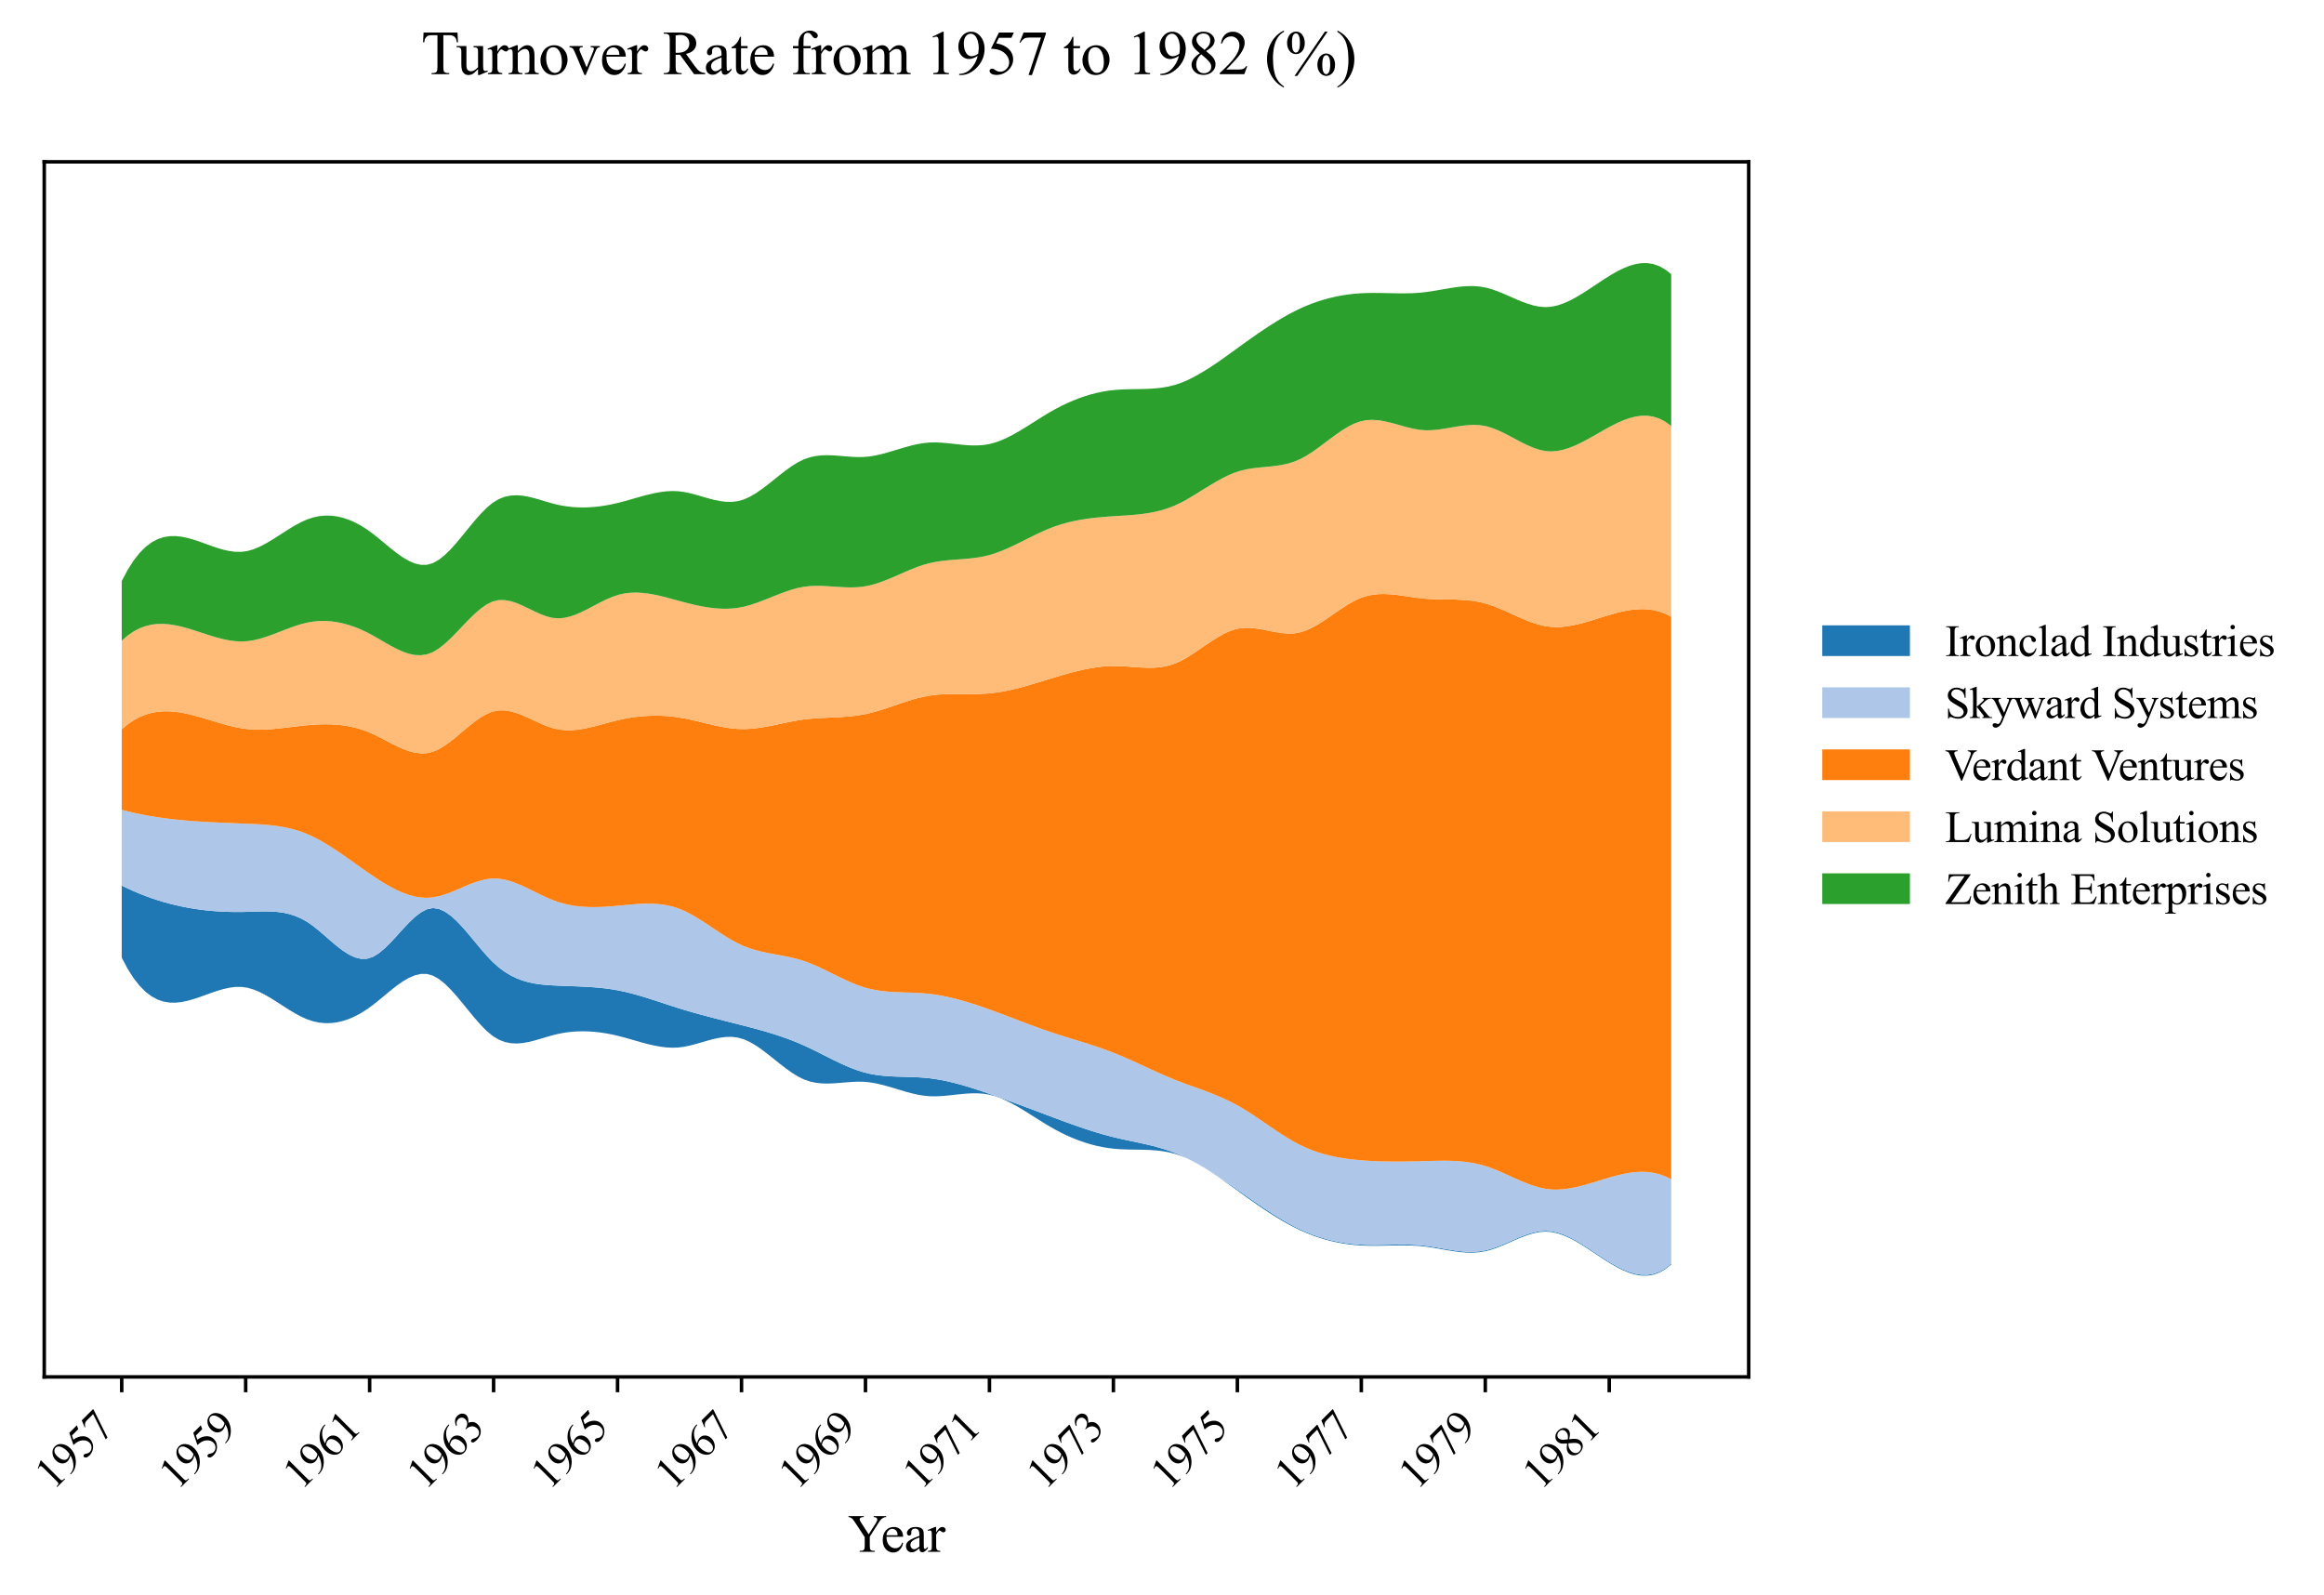 <?xml version="1.0" encoding="utf-8" standalone="no"?>
<!DOCTYPE svg PUBLIC "-//W3C//DTD SVG 1.1//EN"
  "http://www.w3.org/Graphics/SVG/1.1/DTD/svg11.dtd">
<svg xmlns:xlink="http://www.w3.org/1999/xlink" width="530.123pt" height="363.785pt" viewBox="0 0 530.123 363.785" xmlns="http://www.w3.org/2000/svg" version="1.1">
 <defs>
  <style type="text/css">*{stroke-linejoin: round; stroke-linecap: butt}</style>
 </defs>
 <g id="figure_1">
  <g id="patch_1">
   <path d="M 0 363.785 
L 530.123 363.785 
L 530.123 0 
L 0 0 
z
" style="fill: #ffffff"/>
  </g>
  <g id="axes_1">
   <g id="patch_2">
    <path d="M 10.092 314.121 
L 398.892 314.121 
L 398.892 36.921 
L 10.092 36.921 
z
" style="fill: #ffffff"/>
   </g>
   <g id="FillBetweenPolyCollection_1">
    <path d="M 27.765 202.026 
L 27.765 218.481 
L 29.129 221.049 
L 30.494 223.183 
L 31.859 224.915 
L 33.223 226.28 
L 34.588 227.31 
L 35.953 228.038 
L 37.317 228.498 
L 38.682 228.723 
L 40.047 228.745 
L 41.412 228.599 
L 42.776 228.317 
L 44.141 227.933 
L 45.506 227.479 
L 46.87 226.989 
L 48.235 226.495 
L 49.6 226.032 
L 50.964 225.633 
L 52.329 225.33 
L 53.694 225.156 
L 55.058 225.146 
L 56.423 225.331 
L 57.788 225.722 
L 59.153 226.285 
L 60.517 226.983 
L 61.882 227.779 
L 63.247 228.637 
L 64.611 229.519 
L 65.976 230.388 
L 67.341 231.206 
L 68.705 231.938 
L 70.07 232.545 
L 71.435 232.996 
L 72.799 233.285 
L 74.164 233.418 
L 75.529 233.397 
L 76.893 233.226 
L 78.258 232.908 
L 79.623 232.448 
L 80.988 231.849 
L 82.352 231.115 
L 83.717 230.249 
L 85.082 229.257 
L 86.446 228.168 
L 87.811 227.034 
L 89.176 225.906 
L 90.54 224.838 
L 91.905 223.879 
L 93.27 223.084 
L 94.634 222.503 
L 95.999 222.188 
L 97.364 222.192 
L 98.729 222.567 
L 100.093 223.328 
L 101.458 224.416 
L 102.823 225.759 
L 104.187 227.286 
L 105.552 228.926 
L 106.917 230.608 
L 108.281 232.26 
L 109.646 233.812 
L 111.011 235.191 
L 112.375 236.328 
L 113.74 237.161 
L 115.105 237.701 
L 116.469 237.987 
L 117.834 238.06 
L 119.199 237.956 
L 120.564 237.717 
L 121.928 237.381 
L 123.293 236.987 
L 124.658 236.575 
L 126.022 236.183 
L 127.387 235.851 
L 128.752 235.596 
L 130.116 235.417 
L 131.481 235.31 
L 132.846 235.273 
L 134.21 235.302 
L 135.575 235.394 
L 136.94 235.546 
L 138.304 235.755 
L 139.669 236.017 
L 141.034 236.33 
L 142.399 236.687 
L 143.763 237.071 
L 145.128 237.465 
L 146.493 237.851 
L 147.857 238.21 
L 149.222 238.524 
L 150.587 238.776 
L 151.951 238.947 
L 153.316 239.02 
L 154.681 238.976 
L 156.045 238.802 
L 157.41 238.517 
L 158.775 238.159 
L 160.14 237.764 
L 161.504 237.37 
L 162.869 237.014 
L 164.234 236.733 
L 165.598 236.564 
L 166.963 236.545 
L 168.328 236.713 
L 169.692 237.104 
L 171.057 237.72 
L 172.422 238.52 
L 173.786 239.46 
L 175.151 240.496 
L 176.516 241.583 
L 177.88 242.677 
L 179.245 243.733 
L 180.61 244.708 
L 181.975 245.556 
L 183.339 246.235 
L 184.704 246.713 
L 186.069 247.011 
L 187.433 247.162 
L 188.798 247.198 
L 190.163 247.15 
L 191.527 247.052 
L 192.892 246.934 
L 194.257 246.829 
L 195.621 246.77 
L 196.986 246.787 
L 198.351 246.911 
L 199.716 247.139 
L 201.08 247.448 
L 202.445 247.815 
L 203.81 248.217 
L 205.174 248.631 
L 206.539 249.035 
L 207.904 249.405 
L 209.268 249.719 
L 210.633 249.953 
L 211.998 250.086 
L 213.362 250.111 
L 214.727 250.053 
L 216.092 249.938 
L 217.456 249.792 
L 218.821 249.641 
L 220.186 249.512 
L 221.551 249.43 
L 222.915 249.421 
L 224.28 249.512 
L 225.645 249.729 
L 227.009 250.092 
L 228.374 250.587 
L 229.739 251.196 
L 231.103 251.897 
L 232.468 252.67 
L 233.833 253.495 
L 235.197 254.351 
L 236.562 255.217 
L 237.927 256.074 
L 239.292 256.9 
L 240.656 257.676 
L 242.021 258.394 
L 243.386 259.051 
L 244.75 259.648 
L 246.115 260.184 
L 247.48 260.658 
L 248.844 261.07 
L 250.209 261.419 
L 251.574 261.704 
L 252.938 261.925 
L 254.303 262.082 
L 255.668 262.179 
L 257.032 262.232 
L 258.397 262.26 
L 259.762 262.28 
L 261.127 262.309 
L 262.491 262.365 
L 263.856 262.466 
L 265.221 262.63 
L 266.585 262.874 
L 267.95 263.215 
L 269.315 263.668 
L 270.679 264.228 
L 272.044 264.899 
L 273.409 265.645 
L 274.773 266.45 
L 276.138 267.305 
L 277.503 268.217 
L 278.867 269.17 
L 280.232 270.147 
L 281.597 271.137 
L 282.962 272.126 
L 284.326 273.108 
L 285.691 274.077 
L 287.056 275.026 
L 288.42 275.95 
L 289.785 276.845 
L 291.15 277.703 
L 292.514 278.521 
L 293.879 279.292 
L 295.244 280.011 
L 296.608 280.673 
L 297.973 281.273 
L 299.338 281.813 
L 300.703 282.294 
L 302.067 282.717 
L 303.432 283.085 
L 304.797 283.397 
L 306.161 283.657 
L 307.526 283.864 
L 308.891 284.021 
L 310.255 284.13 
L 311.62 284.192 
L 312.985 284.215 
L 314.349 284.21 
L 315.714 284.187 
L 317.079 284.157 
L 318.443 284.13 
L 319.808 284.117 
L 321.173 284.128 
L 322.538 284.173 
L 323.902 284.264 
L 325.267 284.41 
L 326.632 284.607 
L 327.996 284.837 
L 329.361 285.08 
L 330.726 285.314 
L 332.09 285.521 
L 333.455 285.679 
L 334.82 285.77 
L 336.184 285.772 
L 337.549 285.666 
L 338.914 285.431 
L 340.279 285.059 
L 341.643 284.578 
L 343.008 284.023 
L 344.373 283.427 
L 345.737 282.827 
L 347.102 282.257 
L 348.467 281.752 
L 349.831 281.347 
L 351.196 281.076 
L 352.561 280.975 
L 353.925 281.075 
L 355.29 281.369 
L 356.655 281.831 
L 358.019 282.436 
L 359.384 283.154 
L 360.749 283.961 
L 362.114 284.83 
L 363.478 285.733 
L 364.843 286.644 
L 366.208 287.537 
L 367.572 288.384 
L 368.937 289.16 
L 370.302 289.836 
L 371.666 290.387 
L 373.031 290.786 
L 374.396 291.007 
L 375.76 291.021 
L 377.125 290.804 
L 378.49 290.327 
L 379.855 289.565 
L 381.219 288.491 
L 381.219 288.298 
L 381.219 288.298 
L 379.855 289.372 
L 378.49 290.135 
L 377.125 290.611 
L 375.76 290.829 
L 374.396 290.814 
L 373.031 290.594 
L 371.666 290.195 
L 370.302 289.644 
L 368.937 288.967 
L 367.572 288.192 
L 366.208 287.345 
L 364.843 286.452 
L 363.478 285.541 
L 362.114 284.637 
L 360.749 283.769 
L 359.384 282.962 
L 358.019 282.243 
L 356.655 281.639 
L 355.29 281.177 
L 353.925 280.882 
L 352.561 280.783 
L 351.196 280.884 
L 349.831 281.154 
L 348.467 281.559 
L 347.102 282.064 
L 345.737 282.634 
L 344.373 283.234 
L 343.008 283.83 
L 341.643 284.385 
L 340.279 284.867 
L 338.914 285.239 
L 337.549 285.474 
L 336.184 285.58 
L 334.82 285.578 
L 333.455 285.488 
L 332.09 285.329 
L 330.726 285.123 
L 329.361 284.888 
L 327.996 284.646 
L 326.632 284.416 
L 325.267 284.218 
L 323.902 284.071 
L 322.538 283.98 
L 321.173 283.933 
L 319.808 283.921 
L 318.443 283.934 
L 317.079 283.96 
L 315.714 283.99 
L 314.349 284.013 
L 312.985 284.019 
L 311.62 283.997 
L 310.255 283.938 
L 308.891 283.833 
L 307.526 283.679 
L 306.161 283.475 
L 304.797 283.218 
L 303.432 282.908 
L 302.067 282.542 
L 300.703 282.118 
L 299.338 281.635 
L 297.973 281.09 
L 296.608 280.482 
L 295.244 279.81 
L 293.879 279.078 
L 292.514 278.293 
L 291.15 277.463 
L 289.785 276.595 
L 288.42 275.694 
L 287.056 274.769 
L 285.691 273.827 
L 284.326 272.873 
L 282.962 271.917 
L 281.597 270.963 
L 280.232 270.019 
L 278.867 269.092 
L 277.503 268.187 
L 276.138 267.305 
L 274.773 266.45 
L 273.409 265.645 
L 272.044 264.899 
L 270.679 264.217 
L 269.315 263.578 
L 267.95 263.005 
L 266.585 262.501 
L 265.221 262.058 
L 263.856 261.665 
L 262.491 261.313 
L 261.127 260.992 
L 259.762 260.692 
L 258.397 260.402 
L 257.032 260.113 
L 255.668 259.816 
L 254.303 259.499 
L 252.938 259.154 
L 251.574 258.78 
L 250.209 258.38 
L 248.844 257.956 
L 247.48 257.511 
L 246.115 257.048 
L 244.75 256.57 
L 243.386 256.079 
L 242.021 255.579 
L 240.656 255.072 
L 239.292 254.561 
L 237.927 254.048 
L 236.562 253.535 
L 235.197 253.021 
L 233.833 252.509 
L 232.468 252 
L 231.103 251.494 
L 229.739 250.993 
L 228.374 250.498 
L 227.009 250.01 
L 225.645 249.529 
L 224.28 249.059 
L 222.915 248.602 
L 221.551 248.164 
L 220.186 247.748 
L 218.821 247.36 
L 217.456 247.003 
L 216.092 246.683 
L 214.727 246.403 
L 213.362 246.168 
L 211.998 245.983 
L 210.633 245.852 
L 209.268 245.765 
L 207.904 245.71 
L 206.539 245.67 
L 205.174 245.633 
L 203.81 245.582 
L 202.445 245.503 
L 201.08 245.382 
L 199.716 245.204 
L 198.351 244.954 
L 196.986 244.617 
L 195.621 244.19 
L 194.257 243.685 
L 192.892 243.116 
L 191.527 242.495 
L 190.163 241.838 
L 188.798 241.158 
L 187.433 240.469 
L 186.069 239.784 
L 184.704 239.117 
L 183.339 238.483 
L 181.975 237.893 
L 180.61 237.345 
L 179.245 236.835 
L 177.88 236.36 
L 176.516 235.915 
L 175.151 235.497 
L 173.786 235.101 
L 172.422 234.722 
L 171.057 234.358 
L 169.692 234.004 
L 168.328 233.655 
L 166.963 233.309 
L 165.598 232.964 
L 164.234 232.618 
L 162.869 232.267 
L 161.504 231.911 
L 160.14 231.546 
L 158.775 231.171 
L 157.41 230.784 
L 156.045 230.382 
L 154.681 229.962 
L 153.316 229.527 
L 151.951 229.081 
L 150.587 228.632 
L 149.222 228.186 
L 147.857 227.749 
L 146.493 227.329 
L 145.128 226.933 
L 143.763 226.566 
L 142.399 226.236 
L 141.034 225.95 
L 139.669 225.712 
L 138.304 225.52 
L 136.94 225.366 
L 135.575 225.246 
L 134.21 225.152 
L 132.846 225.079 
L 131.481 225.019 
L 130.116 224.968 
L 128.752 224.918 
L 127.387 224.864 
L 126.022 224.798 
L 124.658 224.708 
L 123.293 224.573 
L 121.928 224.373 
L 120.564 224.087 
L 119.199 223.696 
L 117.834 223.179 
L 116.469 222.515 
L 115.105 221.685 
L 113.74 220.669 
L 112.375 219.445 
L 111.011 218.017 
L 109.646 216.446 
L 108.281 214.803 
L 106.917 213.157 
L 105.552 211.578 
L 104.187 210.137 
L 102.823 208.905 
L 101.458 207.95 
L 100.093 207.343 
L 98.729 207.154 
L 97.364 207.44 
L 95.999 208.155 
L 94.634 209.207 
L 93.27 210.503 
L 91.905 211.953 
L 90.54 213.464 
L 89.176 214.945 
L 87.811 216.303 
L 86.446 217.446 
L 85.082 218.283 
L 83.717 218.724 
L 82.352 218.747 
L 80.988 218.411 
L 79.623 217.778 
L 78.258 216.911 
L 76.893 215.873 
L 75.529 214.727 
L 74.164 213.535 
L 72.799 212.36 
L 71.435 211.265 
L 70.07 210.312 
L 68.705 209.548 
L 67.341 208.96 
L 65.976 208.527 
L 64.611 208.228 
L 63.247 208.041 
L 61.882 207.944 
L 60.517 207.915 
L 59.153 207.933 
L 57.788 207.976 
L 56.423 208.022 
L 55.058 208.052 
L 53.694 208.056 
L 52.329 208.034 
L 50.964 207.985 
L 49.6 207.908 
L 48.235 207.801 
L 46.87 207.665 
L 45.506 207.497 
L 44.141 207.297 
L 42.776 207.064 
L 41.412 206.797 
L 40.047 206.494 
L 38.682 206.156 
L 37.317 205.78 
L 35.953 205.366 
L 34.588 204.913 
L 33.223 204.42 
L 31.859 203.886 
L 30.494 203.309 
L 29.129 202.69 
L 27.765 202.026 
z
" clip-path="url(#p002fce042e)" style="fill: #1f77b4"/>
   </g>
   <g id="FillBetweenPolyCollection_2">
    <path d="M 27.765 184.737 
L 27.765 202.026 
L 29.129 202.69 
L 30.494 203.309 
L 31.859 203.886 
L 33.223 204.42 
L 34.588 204.913 
L 35.953 205.366 
L 37.317 205.78 
L 38.682 206.156 
L 40.047 206.494 
L 41.412 206.797 
L 42.776 207.064 
L 44.141 207.297 
L 45.506 207.497 
L 46.87 207.665 
L 48.235 207.801 
L 49.6 207.908 
L 50.964 207.985 
L 52.329 208.034 
L 53.694 208.056 
L 55.058 208.052 
L 56.423 208.022 
L 57.788 207.976 
L 59.153 207.933 
L 60.517 207.915 
L 61.882 207.944 
L 63.247 208.041 
L 64.611 208.228 
L 65.976 208.527 
L 67.341 208.96 
L 68.705 209.548 
L 70.07 210.312 
L 71.435 211.265 
L 72.799 212.36 
L 74.164 213.535 
L 75.529 214.727 
L 76.893 215.873 
L 78.258 216.911 
L 79.623 217.778 
L 80.988 218.411 
L 82.352 218.747 
L 83.717 218.724 
L 85.082 218.283 
L 86.446 217.446 
L 87.811 216.303 
L 89.176 214.945 
L 90.54 213.464 
L 91.905 211.953 
L 93.27 210.503 
L 94.634 209.207 
L 95.999 208.155 
L 97.364 207.44 
L 98.729 207.154 
L 100.093 207.343 
L 101.458 207.95 
L 102.823 208.905 
L 104.187 210.137 
L 105.552 211.578 
L 106.917 213.157 
L 108.281 214.803 
L 109.646 216.446 
L 111.011 218.017 
L 112.375 219.445 
L 113.74 220.669 
L 115.105 221.685 
L 116.469 222.515 
L 117.834 223.179 
L 119.199 223.696 
L 120.564 224.087 
L 121.928 224.373 
L 123.293 224.573 
L 124.658 224.708 
L 126.022 224.798 
L 127.387 224.864 
L 128.752 224.918 
L 130.116 224.968 
L 131.481 225.019 
L 132.846 225.079 
L 134.21 225.152 
L 135.575 225.246 
L 136.94 225.366 
L 138.304 225.52 
L 139.669 225.712 
L 141.034 225.95 
L 142.399 226.236 
L 143.763 226.566 
L 145.128 226.933 
L 146.493 227.329 
L 147.857 227.749 
L 149.222 228.186 
L 150.587 228.632 
L 151.951 229.081 
L 153.316 229.527 
L 154.681 229.962 
L 156.045 230.382 
L 157.41 230.784 
L 158.775 231.171 
L 160.14 231.546 
L 161.504 231.911 
L 162.869 232.267 
L 164.234 232.618 
L 165.598 232.964 
L 166.963 233.309 
L 168.328 233.655 
L 169.692 234.004 
L 171.057 234.358 
L 172.422 234.722 
L 173.786 235.101 
L 175.151 235.497 
L 176.516 235.915 
L 177.88 236.36 
L 179.245 236.835 
L 180.61 237.345 
L 181.975 237.893 
L 183.339 238.483 
L 184.704 239.117 
L 186.069 239.784 
L 187.433 240.469 
L 188.798 241.158 
L 190.163 241.838 
L 191.527 242.495 
L 192.892 243.116 
L 194.257 243.685 
L 195.621 244.19 
L 196.986 244.617 
L 198.351 244.954 
L 199.716 245.204 
L 201.08 245.382 
L 202.445 245.503 
L 203.81 245.582 
L 205.174 245.633 
L 206.539 245.67 
L 207.904 245.71 
L 209.268 245.765 
L 210.633 245.852 
L 211.998 245.983 
L 213.362 246.168 
L 214.727 246.403 
L 216.092 246.683 
L 217.456 247.003 
L 218.821 247.36 
L 220.186 247.748 
L 221.551 248.164 
L 222.915 248.602 
L 224.28 249.059 
L 225.645 249.529 
L 227.009 250.01 
L 228.374 250.498 
L 229.739 250.993 
L 231.103 251.494 
L 232.468 252 
L 233.833 252.509 
L 235.197 253.021 
L 236.562 253.535 
L 237.927 254.048 
L 239.292 254.561 
L 240.656 255.072 
L 242.021 255.579 
L 243.386 256.079 
L 244.75 256.57 
L 246.115 257.048 
L 247.48 257.511 
L 248.844 257.956 
L 250.209 258.38 
L 251.574 258.78 
L 252.938 259.154 
L 254.303 259.499 
L 255.668 259.816 
L 257.032 260.113 
L 258.397 260.402 
L 259.762 260.692 
L 261.127 260.992 
L 262.491 261.313 
L 263.856 261.665 
L 265.221 262.058 
L 266.585 262.501 
L 267.95 263.005 
L 269.315 263.578 
L 270.679 264.217 
L 272.044 264.899 
L 273.409 265.645 
L 274.773 266.45 
L 276.138 267.305 
L 277.503 268.187 
L 278.867 269.092 
L 280.232 270.019 
L 281.597 270.963 
L 282.962 271.917 
L 284.326 272.873 
L 285.691 273.827 
L 287.056 274.769 
L 288.42 275.694 
L 289.785 276.595 
L 291.15 277.463 
L 292.514 278.293 
L 293.879 279.078 
L 295.244 279.81 
L 296.608 280.482 
L 297.973 281.09 
L 299.338 281.635 
L 300.703 282.118 
L 302.067 282.542 
L 303.432 282.908 
L 304.797 283.218 
L 306.161 283.475 
L 307.526 283.679 
L 308.891 283.833 
L 310.255 283.938 
L 311.62 283.997 
L 312.985 284.019 
L 314.349 284.013 
L 315.714 283.99 
L 317.079 283.96 
L 318.443 283.934 
L 319.808 283.921 
L 321.173 283.933 
L 322.538 283.98 
L 323.902 284.071 
L 325.267 284.218 
L 326.632 284.416 
L 327.996 284.646 
L 329.361 284.888 
L 330.726 285.123 
L 332.09 285.329 
L 333.455 285.488 
L 334.82 285.578 
L 336.184 285.58 
L 337.549 285.474 
L 338.914 285.239 
L 340.279 284.867 
L 341.643 284.385 
L 343.008 283.83 
L 344.373 283.234 
L 345.737 282.634 
L 347.102 282.064 
L 348.467 281.559 
L 349.831 281.154 
L 351.196 280.884 
L 352.561 280.783 
L 353.925 280.882 
L 355.29 281.177 
L 356.655 281.639 
L 358.019 282.243 
L 359.384 282.962 
L 360.749 283.769 
L 362.114 284.637 
L 363.478 285.541 
L 364.843 286.452 
L 366.208 287.345 
L 367.572 288.192 
L 368.937 288.967 
L 370.302 289.644 
L 371.666 290.195 
L 373.031 290.594 
L 374.396 290.814 
L 375.76 290.829 
L 377.125 290.611 
L 378.49 290.135 
L 379.855 289.372 
L 381.219 288.298 
L 381.219 269.045 
L 381.219 269.045 
L 379.855 268.372 
L 378.49 267.88 
L 377.125 267.553 
L 375.76 267.374 
L 374.396 267.327 
L 373.031 267.395 
L 371.666 267.563 
L 370.302 267.814 
L 368.937 268.131 
L 367.572 268.499 
L 366.208 268.901 
L 364.843 269.321 
L 363.478 269.742 
L 362.114 270.149 
L 360.749 270.524 
L 359.384 270.852 
L 358.019 271.116 
L 356.655 271.3 
L 355.29 271.388 
L 353.925 271.363 
L 352.561 271.209 
L 351.196 270.923 
L 349.831 270.525 
L 348.467 270.039 
L 347.102 269.486 
L 345.737 268.889 
L 344.373 268.271 
L 343.008 267.655 
L 341.643 267.064 
L 340.279 266.519 
L 338.914 266.044 
L 337.549 265.657 
L 336.184 265.356 
L 334.82 265.13 
L 333.455 264.971 
L 332.09 264.869 
L 330.726 264.814 
L 329.361 264.796 
L 327.996 264.807 
L 326.632 264.837 
L 325.267 264.876 
L 323.902 264.914 
L 322.538 264.947 
L 321.173 264.972 
L 319.808 264.988 
L 318.443 264.993 
L 317.079 264.985 
L 315.714 264.961 
L 314.349 264.92 
L 312.985 264.861 
L 311.62 264.781 
L 310.255 264.678 
L 308.891 264.55 
L 307.526 264.389 
L 306.161 264.192 
L 304.797 263.95 
L 303.432 263.659 
L 302.067 263.311 
L 300.703 262.901 
L 299.338 262.422 
L 297.973 261.869 
L 296.608 261.235 
L 295.244 260.517 
L 293.879 259.723 
L 292.514 258.871 
L 291.15 257.975 
L 289.785 257.052 
L 288.42 256.117 
L 287.056 255.185 
L 285.691 254.273 
L 284.326 253.397 
L 282.962 252.571 
L 281.597 251.811 
L 280.232 251.121 
L 278.867 250.49 
L 277.503 249.907 
L 276.138 249.358 
L 274.773 248.828 
L 273.409 248.325 
L 272.044 247.84 
L 270.679 247.362 
L 269.315 246.853 
L 267.95 246.319 
L 266.585 245.755 
L 265.221 245.164 
L 263.856 244.554 
L 262.491 243.931 
L 261.127 243.302 
L 259.762 242.673 
L 258.397 242.051 
L 257.032 241.443 
L 255.668 240.856 
L 254.303 240.296 
L 252.938 239.768 
L 251.574 239.272 
L 250.209 238.802 
L 248.844 238.352 
L 247.48 237.917 
L 246.115 237.493 
L 244.75 237.072 
L 243.386 236.651 
L 242.021 236.224 
L 240.656 235.784 
L 239.292 235.328 
L 237.927 234.854 
L 236.562 234.364 
L 235.197 233.861 
L 233.833 233.35 
L 232.468 232.832 
L 231.103 232.313 
L 229.739 231.794 
L 228.374 231.279 
L 227.009 230.772 
L 225.645 230.276 
L 224.28 229.794 
L 222.915 229.33 
L 221.551 228.887 
L 220.186 228.471 
L 218.821 228.084 
L 217.456 227.73 
L 216.092 227.414 
L 214.727 227.14 
L 213.362 226.91 
L 211.998 226.729 
L 210.633 226.601 
L 209.268 226.516 
L 207.904 226.459 
L 206.539 226.416 
L 205.174 226.371 
L 203.81 226.309 
L 202.445 226.215 
L 201.08 226.073 
L 199.716 225.869 
L 198.351 225.586 
L 196.986 225.21 
L 195.621 224.739 
L 194.257 224.188 
L 192.892 223.578 
L 191.527 222.928 
L 190.163 222.255 
L 188.798 221.579 
L 187.433 220.919 
L 186.069 220.294 
L 184.704 219.723 
L 183.339 219.224 
L 181.975 218.811 
L 180.61 218.47 
L 179.245 218.181 
L 177.88 217.922 
L 176.516 217.673 
L 175.151 217.413 
L 173.786 217.122 
L 172.422 216.777 
L 171.057 216.36 
L 169.692 215.848 
L 168.328 215.223 
L 166.963 214.49 
L 165.598 213.675 
L 164.234 212.802 
L 162.869 211.897 
L 161.504 210.986 
L 160.14 210.094 
L 158.775 209.247 
L 157.41 208.469 
L 156.045 207.786 
L 154.681 207.224 
L 153.316 206.795 
L 151.951 206.487 
L 150.587 206.286 
L 149.222 206.178 
L 147.857 206.146 
L 146.493 206.176 
L 145.128 206.254 
L 143.763 206.365 
L 142.399 206.494 
L 141.034 206.625 
L 139.669 206.745 
L 138.304 206.844 
L 136.94 206.913 
L 135.575 206.943 
L 134.21 206.925 
L 132.846 206.85 
L 131.481 206.709 
L 130.116 206.494 
L 128.752 206.195 
L 127.387 205.804 
L 126.022 205.313 
L 124.658 204.733 
L 123.293 204.093 
L 121.928 203.423 
L 120.564 202.753 
L 119.199 202.113 
L 117.834 201.533 
L 116.469 201.042 
L 115.105 200.671 
L 113.74 200.45 
L 112.375 200.409 
L 111.011 200.56 
L 109.646 200.872 
L 108.281 201.309 
L 106.917 201.833 
L 105.552 202.407 
L 104.187 202.994 
L 102.823 203.556 
L 101.458 204.058 
L 100.093 204.46 
L 98.729 204.726 
L 97.364 204.824 
L 95.999 204.753 
L 94.634 204.527 
L 93.27 204.162 
L 91.905 203.672 
L 90.54 203.071 
L 89.176 202.373 
L 87.811 201.595 
L 86.446 200.749 
L 85.082 199.851 
L 83.717 198.915 
L 82.352 197.955 
L 80.988 196.983 
L 79.623 196.012 
L 78.258 195.053 
L 76.893 194.12 
L 75.529 193.226 
L 74.164 192.381 
L 72.799 191.6 
L 71.435 190.893 
L 70.07 190.274 
L 68.705 189.751 
L 67.341 189.317 
L 65.976 188.962 
L 64.611 188.678 
L 63.247 188.454 
L 61.882 188.282 
L 60.517 188.153 
L 59.153 188.056 
L 57.788 187.982 
L 56.423 187.923 
L 55.058 187.868 
L 53.694 187.815 
L 52.329 187.761 
L 50.964 187.704 
L 49.6 187.644 
L 48.235 187.577 
L 46.87 187.503 
L 45.506 187.42 
L 44.141 187.326 
L 42.776 187.219 
L 41.412 187.098 
L 40.047 186.961 
L 38.682 186.807 
L 37.317 186.633 
L 35.953 186.439 
L 34.588 186.222 
L 33.223 185.98 
L 31.859 185.712 
L 30.494 185.417 
L 29.129 185.093 
L 27.765 184.737 
z
" clip-path="url(#p002fce042e)" style="fill: #aec7e8"/>
   </g>
   <g id="FillBetweenPolyCollection_3">
    <path d="M 27.765 166.357 
L 27.765 184.737 
L 29.129 185.093 
L 30.494 185.417 
L 31.859 185.712 
L 33.223 185.98 
L 34.588 186.222 
L 35.953 186.439 
L 37.317 186.633 
L 38.682 186.807 
L 40.047 186.961 
L 41.412 187.098 
L 42.776 187.219 
L 44.141 187.326 
L 45.506 187.42 
L 46.87 187.503 
L 48.235 187.577 
L 49.6 187.644 
L 50.964 187.704 
L 52.329 187.761 
L 53.694 187.815 
L 55.058 187.868 
L 56.423 187.923 
L 57.788 187.982 
L 59.153 188.056 
L 60.517 188.153 
L 61.882 188.282 
L 63.247 188.454 
L 64.611 188.678 
L 65.976 188.962 
L 67.341 189.317 
L 68.705 189.751 
L 70.07 190.274 
L 71.435 190.893 
L 72.799 191.6 
L 74.164 192.381 
L 75.529 193.226 
L 76.893 194.12 
L 78.258 195.053 
L 79.623 196.012 
L 80.988 196.983 
L 82.352 197.955 
L 83.717 198.915 
L 85.082 199.851 
L 86.446 200.749 
L 87.811 201.595 
L 89.176 202.373 
L 90.54 203.071 
L 91.905 203.672 
L 93.27 204.162 
L 94.634 204.527 
L 95.999 204.753 
L 97.364 204.824 
L 98.729 204.726 
L 100.093 204.46 
L 101.458 204.058 
L 102.823 203.556 
L 104.187 202.994 
L 105.552 202.407 
L 106.917 201.833 
L 108.281 201.309 
L 109.646 200.872 
L 111.011 200.56 
L 112.375 200.409 
L 113.74 200.45 
L 115.105 200.671 
L 116.469 201.042 
L 117.834 201.533 
L 119.199 202.113 
L 120.564 202.753 
L 121.928 203.423 
L 123.293 204.093 
L 124.658 204.733 
L 126.022 205.313 
L 127.387 205.804 
L 128.752 206.195 
L 130.116 206.494 
L 131.481 206.709 
L 132.846 206.85 
L 134.21 206.925 
L 135.575 206.943 
L 136.94 206.913 
L 138.304 206.844 
L 139.669 206.745 
L 141.034 206.625 
L 142.399 206.494 
L 143.763 206.365 
L 145.128 206.254 
L 146.493 206.176 
L 147.857 206.146 
L 149.222 206.178 
L 150.587 206.286 
L 151.951 206.487 
L 153.316 206.795 
L 154.681 207.224 
L 156.045 207.786 
L 157.41 208.469 
L 158.775 209.247 
L 160.14 210.094 
L 161.504 210.986 
L 162.869 211.897 
L 164.234 212.802 
L 165.598 213.675 
L 166.963 214.49 
L 168.328 215.223 
L 169.692 215.848 
L 171.057 216.36 
L 172.422 216.777 
L 173.786 217.122 
L 175.151 217.413 
L 176.516 217.673 
L 177.88 217.922 
L 179.245 218.181 
L 180.61 218.47 
L 181.975 218.811 
L 183.339 219.224 
L 184.704 219.723 
L 186.069 220.294 
L 187.433 220.919 
L 188.798 221.579 
L 190.163 222.255 
L 191.527 222.928 
L 192.892 223.578 
L 194.257 224.188 
L 195.621 224.739 
L 196.986 225.21 
L 198.351 225.586 
L 199.716 225.869 
L 201.08 226.073 
L 202.445 226.215 
L 203.81 226.309 
L 205.174 226.371 
L 206.539 226.416 
L 207.904 226.459 
L 209.268 226.516 
L 210.633 226.601 
L 211.998 226.729 
L 213.362 226.91 
L 214.727 227.14 
L 216.092 227.414 
L 217.456 227.73 
L 218.821 228.084 
L 220.186 228.471 
L 221.551 228.887 
L 222.915 229.33 
L 224.28 229.794 
L 225.645 230.276 
L 227.009 230.772 
L 228.374 231.279 
L 229.739 231.794 
L 231.103 232.313 
L 232.468 232.832 
L 233.833 233.35 
L 235.197 233.861 
L 236.562 234.364 
L 237.927 234.854 
L 239.292 235.328 
L 240.656 235.784 
L 242.021 236.224 
L 243.386 236.651 
L 244.75 237.072 
L 246.115 237.493 
L 247.48 237.917 
L 248.844 238.352 
L 250.209 238.802 
L 251.574 239.272 
L 252.938 239.768 
L 254.303 240.296 
L 255.668 240.856 
L 257.032 241.443 
L 258.397 242.051 
L 259.762 242.673 
L 261.127 243.302 
L 262.491 243.931 
L 263.856 244.554 
L 265.221 245.164 
L 266.585 245.755 
L 267.95 246.319 
L 269.315 246.853 
L 270.679 247.362 
L 272.044 247.84 
L 273.409 248.325 
L 274.773 248.828 
L 276.138 249.358 
L 277.503 249.907 
L 278.867 250.49 
L 280.232 251.121 
L 281.597 251.811 
L 282.962 252.571 
L 284.326 253.397 
L 285.691 254.273 
L 287.056 255.185 
L 288.42 256.117 
L 289.785 257.052 
L 291.15 257.975 
L 292.514 258.871 
L 293.879 259.723 
L 295.244 260.517 
L 296.608 261.235 
L 297.973 261.869 
L 299.338 262.422 
L 300.703 262.901 
L 302.067 263.311 
L 303.432 263.659 
L 304.797 263.95 
L 306.161 264.192 
L 307.526 264.389 
L 308.891 264.55 
L 310.255 264.678 
L 311.62 264.781 
L 312.985 264.861 
L 314.349 264.92 
L 315.714 264.961 
L 317.079 264.985 
L 318.443 264.993 
L 319.808 264.988 
L 321.173 264.972 
L 322.538 264.947 
L 323.902 264.914 
L 325.267 264.876 
L 326.632 264.837 
L 327.996 264.807 
L 329.361 264.796 
L 330.726 264.814 
L 332.09 264.869 
L 333.455 264.971 
L 334.82 265.13 
L 336.184 265.356 
L 337.549 265.657 
L 338.914 266.044 
L 340.279 266.519 
L 341.643 267.064 
L 343.008 267.655 
L 344.373 268.271 
L 345.737 268.889 
L 347.102 269.486 
L 348.467 270.039 
L 349.831 270.525 
L 351.196 270.923 
L 352.561 271.209 
L 353.925 271.363 
L 355.29 271.388 
L 356.655 271.3 
L 358.019 271.116 
L 359.384 270.852 
L 360.749 270.524 
L 362.114 270.149 
L 363.478 269.742 
L 364.843 269.321 
L 366.208 268.901 
L 367.572 268.499 
L 368.937 268.131 
L 370.302 267.814 
L 371.666 267.563 
L 373.031 267.395 
L 374.396 267.327 
L 375.76 267.374 
L 377.125 267.553 
L 378.49 267.88 
L 379.855 268.372 
L 381.219 269.045 
L 381.219 140.693 
L 381.219 140.693 
L 379.855 140.009 
L 378.49 139.509 
L 377.125 139.177 
L 375.76 138.996 
L 374.396 138.949 
L 373.031 139.02 
L 371.666 139.191 
L 370.302 139.447 
L 368.937 139.77 
L 367.572 140.145 
L 366.208 140.553 
L 364.843 140.979 
L 363.478 141.406 
L 362.114 141.817 
L 360.749 142.196 
L 359.384 142.525 
L 358.019 142.789 
L 356.655 142.97 
L 355.29 143.052 
L 353.925 143.019 
L 352.561 142.853 
L 351.196 142.552 
L 349.831 142.137 
L 348.467 141.634 
L 347.102 141.067 
L 345.737 140.461 
L 344.373 139.839 
L 343.008 139.226 
L 341.643 138.647 
L 340.279 138.126 
L 338.914 137.688 
L 337.549 137.352 
L 336.184 137.11 
L 334.82 136.945 
L 333.455 136.842 
L 332.09 136.784 
L 330.726 136.754 
L 329.361 136.736 
L 327.996 136.714 
L 326.632 136.672 
L 325.267 136.592 
L 323.902 136.46 
L 322.538 136.281 
L 321.173 136.078 
L 319.808 135.875 
L 318.443 135.697 
L 317.079 135.566 
L 315.714 135.506 
L 314.349 135.541 
L 312.985 135.695 
L 311.62 135.992 
L 310.255 136.455 
L 308.891 137.09 
L 307.526 137.863 
L 306.161 138.734 
L 304.797 139.663 
L 303.432 140.611 
L 302.067 141.539 
L 300.703 142.406 
L 299.338 143.173 
L 297.973 143.8 
L 296.608 144.247 
L 295.244 144.484 
L 293.879 144.532 
L 292.514 144.434 
L 291.15 144.233 
L 289.785 143.974 
L 288.42 143.698 
L 287.056 143.45 
L 285.691 143.272 
L 284.326 143.208 
L 282.962 143.302 
L 281.597 143.594 
L 280.232 144.089 
L 278.867 144.75 
L 277.503 145.538 
L 276.138 146.41 
L 274.773 147.324 
L 273.409 148.259 
L 272.044 149.179 
L 270.679 150.044 
L 269.315 150.788 
L 267.95 151.39 
L 266.585 151.827 
L 265.221 152.114 
L 263.856 152.276 
L 262.491 152.338 
L 261.127 152.322 
L 259.762 152.254 
L 258.397 152.157 
L 257.032 152.056 
L 255.668 151.975 
L 254.303 151.936 
L 252.938 151.964 
L 251.574 152.06 
L 250.209 152.217 
L 248.844 152.43 
L 247.48 152.692 
L 246.115 152.996 
L 244.75 153.336 
L 243.386 153.705 
L 242.021 154.097 
L 240.656 154.504 
L 239.292 154.921 
L 237.927 155.341 
L 236.562 155.758 
L 235.197 156.164 
L 233.833 156.553 
L 232.468 156.92 
L 231.103 157.257 
L 229.739 157.558 
L 228.374 157.816 
L 227.009 158.026 
L 225.645 158.179 
L 224.28 158.275 
L 222.915 158.323 
L 221.551 158.338 
L 220.186 158.335 
L 218.821 158.326 
L 217.456 158.326 
L 216.092 158.349 
L 214.727 158.41 
L 213.362 158.521 
L 211.998 158.699 
L 210.633 158.953 
L 209.268 159.281 
L 207.904 159.668 
L 206.539 160.096 
L 205.174 160.552 
L 203.81 161.02 
L 202.445 161.484 
L 201.08 161.929 
L 199.716 162.34 
L 198.351 162.701 
L 196.986 162.997 
L 195.621 163.223 
L 194.257 163.391 
L 192.892 163.512 
L 191.527 163.599 
L 190.163 163.666 
L 188.798 163.725 
L 187.433 163.789 
L 186.069 163.87 
L 184.704 163.981 
L 183.339 164.136 
L 181.975 164.341 
L 180.61 164.589 
L 179.245 164.864 
L 177.88 165.152 
L 176.516 165.438 
L 175.151 165.708 
L 173.786 165.946 
L 172.422 166.138 
L 171.057 166.27 
L 169.692 166.326 
L 168.328 166.294 
L 166.963 166.176 
L 165.598 165.985 
L 164.234 165.737 
L 162.869 165.447 
L 161.504 165.129 
L 160.14 164.798 
L 158.775 164.469 
L 157.41 164.157 
L 156.045 163.877 
L 154.681 163.642 
L 153.316 163.464 
L 151.951 163.342 
L 150.587 163.276 
L 149.222 163.263 
L 147.857 163.304 
L 146.493 163.397 
L 145.128 163.542 
L 143.763 163.736 
L 142.399 163.98 
L 141.034 164.271 
L 139.669 164.608 
L 138.304 164.973 
L 136.94 165.346 
L 135.575 165.705 
L 134.21 166.03 
L 132.846 166.299 
L 131.481 166.491 
L 130.116 166.587 
L 128.752 166.564 
L 127.387 166.401 
L 126.022 166.079 
L 124.658 165.612 
L 123.293 165.044 
L 121.928 164.42 
L 120.564 163.786 
L 119.199 163.188 
L 117.834 162.671 
L 116.469 162.282 
L 115.105 162.065 
L 113.74 162.066 
L 112.375 162.331 
L 111.011 162.879 
L 109.646 163.662 
L 108.281 164.623 
L 106.917 165.705 
L 105.552 166.849 
L 104.187 167.998 
L 102.823 169.095 
L 101.458 170.081 
L 100.093 170.9 
L 98.729 171.494 
L 97.364 171.813 
L 95.999 171.869 
L 94.634 171.7 
L 93.27 171.344 
L 91.905 170.841 
L 90.54 170.228 
L 89.176 169.544 
L 87.811 168.828 
L 86.446 168.118 
L 85.082 167.453 
L 83.717 166.87 
L 82.352 166.388 
L 80.988 166 
L 79.623 165.699 
L 78.258 165.479 
L 76.893 165.332 
L 75.529 165.251 
L 74.164 165.228 
L 72.799 165.258 
L 71.435 165.332 
L 70.07 165.443 
L 68.705 165.584 
L 67.341 165.743 
L 65.976 165.909 
L 64.611 166.072 
L 63.247 166.218 
L 61.882 166.338 
L 60.517 166.42 
L 59.153 166.452 
L 57.788 166.424 
L 56.423 166.323 
L 55.058 166.14 
L 53.694 165.881 
L 52.329 165.561 
L 50.964 165.194 
L 49.6 164.797 
L 48.235 164.383 
L 46.87 163.967 
L 45.506 163.565 
L 44.141 163.192 
L 42.776 162.861 
L 41.412 162.589 
L 40.047 162.391 
L 38.682 162.28 
L 37.317 162.272 
L 35.953 162.382 
L 34.588 162.626 
L 33.223 163.017 
L 31.859 163.57 
L 30.494 164.302 
L 29.129 165.225 
L 27.765 166.357 
z
" clip-path="url(#p002fce042e)" style="fill: #ff7f0e"/>
   </g>
   <g id="FillBetweenPolyCollection_4">
    <path d="M 27.765 146.167 
L 27.765 166.357 
L 29.129 165.225 
L 30.494 164.302 
L 31.859 163.57 
L 33.223 163.017 
L 34.588 162.626 
L 35.953 162.382 
L 37.317 162.272 
L 38.682 162.28 
L 40.047 162.391 
L 41.412 162.589 
L 42.776 162.861 
L 44.141 163.192 
L 45.506 163.565 
L 46.87 163.967 
L 48.235 164.383 
L 49.6 164.797 
L 50.964 165.194 
L 52.329 165.561 
L 53.694 165.881 
L 55.058 166.14 
L 56.423 166.323 
L 57.788 166.424 
L 59.153 166.452 
L 60.517 166.42 
L 61.882 166.338 
L 63.247 166.218 
L 64.611 166.072 
L 65.976 165.909 
L 67.341 165.743 
L 68.705 165.584 
L 70.07 165.443 
L 71.435 165.332 
L 72.799 165.258 
L 74.164 165.228 
L 75.529 165.251 
L 76.893 165.332 
L 78.258 165.479 
L 79.623 165.699 
L 80.988 166 
L 82.352 166.388 
L 83.717 166.87 
L 85.082 167.453 
L 86.446 168.118 
L 87.811 168.828 
L 89.176 169.544 
L 90.54 170.228 
L 91.905 170.841 
L 93.27 171.344 
L 94.634 171.7 
L 95.999 171.869 
L 97.364 171.813 
L 98.729 171.494 
L 100.093 170.9 
L 101.458 170.081 
L 102.823 169.095 
L 104.187 167.998 
L 105.552 166.849 
L 106.917 165.705 
L 108.281 164.623 
L 109.646 163.662 
L 111.011 162.879 
L 112.375 162.331 
L 113.74 162.066 
L 115.105 162.065 
L 116.469 162.282 
L 117.834 162.671 
L 119.199 163.188 
L 120.564 163.786 
L 121.928 164.42 
L 123.293 165.044 
L 124.658 165.612 
L 126.022 166.079 
L 127.387 166.401 
L 128.752 166.564 
L 130.116 166.587 
L 131.481 166.491 
L 132.846 166.299 
L 134.21 166.03 
L 135.575 165.705 
L 136.94 165.346 
L 138.304 164.973 
L 139.669 164.608 
L 141.034 164.271 
L 142.399 163.98 
L 143.763 163.736 
L 145.128 163.542 
L 146.493 163.397 
L 147.857 163.304 
L 149.222 163.263 
L 150.587 163.276 
L 151.951 163.342 
L 153.316 163.464 
L 154.681 163.642 
L 156.045 163.877 
L 157.41 164.157 
L 158.775 164.469 
L 160.14 164.798 
L 161.504 165.129 
L 162.869 165.447 
L 164.234 165.737 
L 165.598 165.985 
L 166.963 166.176 
L 168.328 166.294 
L 169.692 166.326 
L 171.057 166.27 
L 172.422 166.138 
L 173.786 165.946 
L 175.151 165.708 
L 176.516 165.438 
L 177.88 165.152 
L 179.245 164.864 
L 180.61 164.589 
L 181.975 164.341 
L 183.339 164.136 
L 184.704 163.981 
L 186.069 163.87 
L 187.433 163.789 
L 188.798 163.725 
L 190.163 163.666 
L 191.527 163.599 
L 192.892 163.512 
L 194.257 163.391 
L 195.621 163.223 
L 196.986 162.997 
L 198.351 162.701 
L 199.716 162.34 
L 201.08 161.929 
L 202.445 161.484 
L 203.81 161.02 
L 205.174 160.552 
L 206.539 160.096 
L 207.904 159.668 
L 209.268 159.281 
L 210.633 158.953 
L 211.998 158.699 
L 213.362 158.521 
L 214.727 158.41 
L 216.092 158.349 
L 217.456 158.326 
L 218.821 158.326 
L 220.186 158.335 
L 221.551 158.338 
L 222.915 158.323 
L 224.28 158.275 
L 225.645 158.179 
L 227.009 158.026 
L 228.374 157.816 
L 229.739 157.558 
L 231.103 157.257 
L 232.468 156.92 
L 233.833 156.553 
L 235.197 156.164 
L 236.562 155.758 
L 237.927 155.341 
L 239.292 154.921 
L 240.656 154.504 
L 242.021 154.097 
L 243.386 153.705 
L 244.75 153.336 
L 246.115 152.996 
L 247.48 152.692 
L 248.844 152.43 
L 250.209 152.217 
L 251.574 152.06 
L 252.938 151.964 
L 254.303 151.936 
L 255.668 151.975 
L 257.032 152.056 
L 258.397 152.157 
L 259.762 152.254 
L 261.127 152.322 
L 262.491 152.338 
L 263.856 152.276 
L 265.221 152.114 
L 266.585 151.827 
L 267.95 151.39 
L 269.315 150.788 
L 270.679 150.044 
L 272.044 149.179 
L 273.409 148.259 
L 274.773 147.324 
L 276.138 146.41 
L 277.503 145.538 
L 278.867 144.75 
L 280.232 144.089 
L 281.597 143.594 
L 282.962 143.302 
L 284.326 143.208 
L 285.691 143.272 
L 287.056 143.45 
L 288.42 143.698 
L 289.785 143.974 
L 291.15 144.233 
L 292.514 144.434 
L 293.879 144.532 
L 295.244 144.484 
L 296.608 144.247 
L 297.973 143.8 
L 299.338 143.173 
L 300.703 142.406 
L 302.067 141.539 
L 303.432 140.611 
L 304.797 139.663 
L 306.161 138.734 
L 307.526 137.863 
L 308.891 137.09 
L 310.255 136.455 
L 311.62 135.992 
L 312.985 135.695 
L 314.349 135.541 
L 315.714 135.506 
L 317.079 135.566 
L 318.443 135.697 
L 319.808 135.875 
L 321.173 136.078 
L 322.538 136.281 
L 323.902 136.46 
L 325.267 136.592 
L 326.632 136.672 
L 327.996 136.714 
L 329.361 136.736 
L 330.726 136.754 
L 332.09 136.784 
L 333.455 136.842 
L 334.82 136.945 
L 336.184 137.11 
L 337.549 137.352 
L 338.914 137.688 
L 340.279 138.126 
L 341.643 138.647 
L 343.008 139.226 
L 344.373 139.839 
L 345.737 140.461 
L 347.102 141.067 
L 348.467 141.634 
L 349.831 142.137 
L 351.196 142.552 
L 352.561 142.853 
L 353.925 143.019 
L 355.29 143.052 
L 356.655 142.97 
L 358.019 142.789 
L 359.384 142.525 
L 360.749 142.196 
L 362.114 141.817 
L 363.478 141.406 
L 364.843 140.979 
L 366.208 140.553 
L 367.572 140.145 
L 368.937 139.77 
L 370.302 139.447 
L 371.666 139.191 
L 373.031 139.02 
L 374.396 138.949 
L 375.76 138.996 
L 377.125 139.177 
L 378.49 139.509 
L 379.855 140.009 
L 381.219 140.693 
L 381.219 97.181 
L 381.219 97.181 
L 379.855 96.19 
L 378.49 95.486 
L 377.125 95.045 
L 375.76 94.842 
L 374.396 94.85 
L 373.031 95.044 
L 371.666 95.399 
L 370.302 95.889 
L 368.937 96.487 
L 367.572 97.17 
L 366.208 97.911 
L 364.843 98.685 
L 363.478 99.466 
L 362.114 100.228 
L 360.749 100.946 
L 359.384 101.595 
L 358.019 102.148 
L 356.655 102.581 
L 355.29 102.868 
L 353.925 102.983 
L 352.561 102.9 
L 351.196 102.617 
L 349.831 102.167 
L 348.467 101.589 
L 347.102 100.922 
L 345.737 100.205 
L 344.373 99.476 
L 343.008 98.773 
L 341.643 98.136 
L 340.279 97.603 
L 338.914 97.212 
L 337.549 96.993 
L 336.184 96.929 
L 334.82 96.988 
L 333.455 97.138 
L 332.09 97.347 
L 330.726 97.584 
L 329.361 97.816 
L 327.996 98.012 
L 326.632 98.139 
L 325.267 98.166 
L 323.902 98.062 
L 322.538 97.834 
L 321.173 97.517 
L 319.808 97.147 
L 318.443 96.76 
L 317.079 96.394 
L 315.714 96.085 
L 314.349 95.869 
L 312.985 95.783 
L 311.62 95.863 
L 310.255 96.146 
L 308.891 96.646 
L 307.526 97.331 
L 306.161 98.162 
L 304.797 99.098 
L 303.432 100.1 
L 302.067 101.13 
L 300.703 102.147 
L 299.338 103.111 
L 297.973 103.985 
L 296.608 104.727 
L 295.244 105.306 
L 293.879 105.734 
L 292.514 106.041 
L 291.15 106.259 
L 289.785 106.417 
L 288.42 106.547 
L 287.056 106.678 
L 285.691 106.842 
L 284.326 107.069 
L 282.962 107.39 
L 281.597 107.833 
L 280.232 108.404 
L 278.867 109.08 
L 277.503 109.836 
L 276.138 110.642 
L 274.773 111.472 
L 273.409 112.319 
L 272.044 113.161 
L 270.679 113.972 
L 269.315 114.703 
L 267.95 115.344 
L 266.585 115.881 
L 265.221 116.321 
L 263.856 116.676 
L 262.491 116.957 
L 261.127 117.176 
L 259.762 117.345 
L 258.397 117.475 
L 257.032 117.577 
L 255.668 117.665 
L 254.303 117.748 
L 252.938 117.839 
L 251.574 117.945 
L 250.209 118.073 
L 248.844 118.228 
L 247.48 118.417 
L 246.115 118.645 
L 244.75 118.919 
L 243.386 119.245 
L 242.021 119.63 
L 240.656 120.078 
L 239.292 120.597 
L 237.927 121.182 
L 236.562 121.818 
L 235.197 122.486 
L 233.833 123.169 
L 232.468 123.852 
L 231.103 124.515 
L 229.739 125.143 
L 228.374 125.718 
L 227.009 126.223 
L 225.645 126.64 
L 224.28 126.96 
L 222.915 127.197 
L 221.551 127.371 
L 220.186 127.501 
L 218.821 127.608 
L 217.456 127.711 
L 216.092 127.83 
L 214.727 127.986 
L 213.362 128.197 
L 211.998 128.484 
L 210.633 128.865 
L 209.268 129.333 
L 207.904 129.865 
L 206.539 130.441 
L 205.174 131.037 
L 203.81 131.632 
L 202.445 132.204 
L 201.08 132.731 
L 199.716 133.19 
L 198.351 133.56 
L 196.986 133.818 
L 195.621 133.961 
L 194.257 134.008 
L 192.892 133.985 
L 191.527 133.916 
L 190.163 133.824 
L 188.798 133.733 
L 187.433 133.668 
L 186.069 133.653 
L 184.704 133.712 
L 183.339 133.869 
L 181.975 134.14 
L 180.61 134.513 
L 179.245 134.964 
L 177.88 135.471 
L 176.516 136.01 
L 175.151 136.56 
L 173.786 137.097 
L 172.422 137.599 
L 171.057 138.043 
L 169.692 138.406 
L 168.328 138.667 
L 166.963 138.822 
L 165.598 138.879 
L 164.234 138.85 
L 162.869 138.743 
L 161.504 138.568 
L 160.14 138.336 
L 158.775 138.055 
L 157.41 137.736 
L 156.045 137.389 
L 154.681 137.023 
L 153.316 136.65 
L 151.951 136.286 
L 150.587 135.947 
L 149.222 135.652 
L 147.857 135.416 
L 146.493 135.255 
L 145.128 135.187 
L 143.763 135.228 
L 142.399 135.395 
L 141.034 135.704 
L 139.669 136.165 
L 138.304 136.752 
L 136.94 137.424 
L 135.575 138.139 
L 134.21 138.857 
L 132.846 139.538 
L 131.481 140.14 
L 130.116 140.623 
L 128.752 140.947 
L 127.387 141.07 
L 126.022 140.954 
L 124.658 140.611 
L 123.293 140.1 
L 121.928 139.48 
L 120.564 138.814 
L 119.199 138.161 
L 117.834 137.583 
L 116.469 137.139 
L 115.105 136.892 
L 113.74 136.9 
L 112.375 137.226 
L 111.011 137.896 
L 109.646 138.856 
L 108.281 140.036 
L 106.917 141.369 
L 105.552 142.788 
L 104.187 144.223 
L 102.823 145.607 
L 101.458 146.873 
L 100.093 147.95 
L 98.729 148.773 
L 97.364 149.282 
L 95.999 149.486 
L 94.634 149.425 
L 93.27 149.141 
L 91.905 148.673 
L 90.54 148.062 
L 89.176 147.348 
L 87.811 146.571 
L 86.446 145.771 
L 85.082 144.99 
L 83.717 144.267 
L 82.352 143.624 
L 80.988 143.067 
L 79.623 142.599 
L 78.258 142.221 
L 76.893 141.938 
L 75.529 141.752 
L 74.164 141.667 
L 72.799 141.685 
L 71.435 141.81 
L 70.07 142.044 
L 68.705 142.385 
L 67.341 142.811 
L 65.976 143.297 
L 64.611 143.818 
L 63.247 144.349 
L 61.882 144.865 
L 60.517 145.34 
L 59.153 145.751 
L 57.788 146.071 
L 56.423 146.275 
L 55.058 146.342 
L 53.694 146.276 
L 52.329 146.096 
L 50.964 145.823 
L 49.6 145.476 
L 48.235 145.076 
L 46.87 144.642 
L 45.506 144.194 
L 44.141 143.752 
L 42.776 143.336 
L 41.412 142.966 
L 40.047 142.662 
L 38.682 142.444 
L 37.317 142.331 
L 35.953 142.343 
L 34.588 142.501 
L 33.223 142.824 
L 31.859 143.332 
L 30.494 144.046 
L 29.129 144.984 
L 27.765 146.167 
z
" clip-path="url(#p002fce042e)" style="fill: #ffbb78"/>
   </g>
   <g id="FillBetweenPolyCollection_5">
    <path d="M 27.765 132.562 
L 27.765 146.167 
L 29.129 144.984 
L 30.494 144.046 
L 31.859 143.332 
L 33.223 142.824 
L 34.588 142.501 
L 35.953 142.343 
L 37.317 142.331 
L 38.682 142.444 
L 40.047 142.662 
L 41.412 142.966 
L 42.776 143.336 
L 44.141 143.752 
L 45.506 144.194 
L 46.87 144.642 
L 48.235 145.076 
L 49.6 145.476 
L 50.964 145.823 
L 52.329 146.096 
L 53.694 146.276 
L 55.058 146.342 
L 56.423 146.275 
L 57.788 146.071 
L 59.153 145.751 
L 60.517 145.34 
L 61.882 144.865 
L 63.247 144.349 
L 64.611 143.818 
L 65.976 143.297 
L 67.341 142.811 
L 68.705 142.385 
L 70.07 142.044 
L 71.435 141.81 
L 72.799 141.685 
L 74.164 141.667 
L 75.529 141.752 
L 76.893 141.938 
L 78.258 142.221 
L 79.623 142.599 
L 80.988 143.067 
L 82.352 143.624 
L 83.717 144.267 
L 85.082 144.99 
L 86.446 145.771 
L 87.811 146.571 
L 89.176 147.348 
L 90.54 148.062 
L 91.905 148.673 
L 93.27 149.141 
L 94.634 149.425 
L 95.999 149.486 
L 97.364 149.282 
L 98.729 148.773 
L 100.093 147.95 
L 101.458 146.873 
L 102.823 145.607 
L 104.187 144.223 
L 105.552 142.788 
L 106.917 141.369 
L 108.281 140.036 
L 109.646 138.856 
L 111.011 137.896 
L 112.375 137.226 
L 113.74 136.9 
L 115.105 136.892 
L 116.469 137.139 
L 117.834 137.583 
L 119.199 138.161 
L 120.564 138.814 
L 121.928 139.48 
L 123.293 140.1 
L 124.658 140.611 
L 126.022 140.954 
L 127.387 141.07 
L 128.752 140.947 
L 130.116 140.623 
L 131.481 140.14 
L 132.846 139.538 
L 134.21 138.857 
L 135.575 138.139 
L 136.94 137.424 
L 138.304 136.752 
L 139.669 136.165 
L 141.034 135.704 
L 142.399 135.395 
L 143.763 135.228 
L 145.128 135.187 
L 146.493 135.255 
L 147.857 135.416 
L 149.222 135.652 
L 150.587 135.947 
L 151.951 136.286 
L 153.316 136.65 
L 154.681 137.023 
L 156.045 137.389 
L 157.41 137.736 
L 158.775 138.055 
L 160.14 138.336 
L 161.504 138.568 
L 162.869 138.743 
L 164.234 138.85 
L 165.598 138.879 
L 166.963 138.822 
L 168.328 138.667 
L 169.692 138.406 
L 171.057 138.043 
L 172.422 137.599 
L 173.786 137.097 
L 175.151 136.56 
L 176.516 136.01 
L 177.88 135.471 
L 179.245 134.964 
L 180.61 134.513 
L 181.975 134.14 
L 183.339 133.869 
L 184.704 133.712 
L 186.069 133.653 
L 187.433 133.668 
L 188.798 133.733 
L 190.163 133.824 
L 191.527 133.916 
L 192.892 133.985 
L 194.257 134.008 
L 195.621 133.961 
L 196.986 133.818 
L 198.351 133.56 
L 199.716 133.19 
L 201.08 132.731 
L 202.445 132.204 
L 203.81 131.632 
L 205.174 131.037 
L 206.539 130.441 
L 207.904 129.865 
L 209.268 129.333 
L 210.633 128.865 
L 211.998 128.484 
L 213.362 128.197 
L 214.727 127.986 
L 216.092 127.83 
L 217.456 127.711 
L 218.821 127.608 
L 220.186 127.501 
L 221.551 127.371 
L 222.915 127.197 
L 224.28 126.96 
L 225.645 126.64 
L 227.009 126.223 
L 228.374 125.718 
L 229.739 125.143 
L 231.103 124.515 
L 232.468 123.852 
L 233.833 123.169 
L 235.197 122.486 
L 236.562 121.818 
L 237.927 121.182 
L 239.292 120.597 
L 240.656 120.078 
L 242.021 119.63 
L 243.386 119.245 
L 244.75 118.919 
L 246.115 118.645 
L 247.48 118.417 
L 248.844 118.228 
L 250.209 118.073 
L 251.574 117.945 
L 252.938 117.839 
L 254.303 117.748 
L 255.668 117.665 
L 257.032 117.577 
L 258.397 117.475 
L 259.762 117.345 
L 261.127 117.176 
L 262.491 116.957 
L 263.856 116.676 
L 265.221 116.321 
L 266.585 115.881 
L 267.95 115.344 
L 269.315 114.703 
L 270.679 113.972 
L 272.044 113.161 
L 273.409 112.319 
L 274.773 111.472 
L 276.138 110.642 
L 277.503 109.836 
L 278.867 109.08 
L 280.232 108.404 
L 281.597 107.833 
L 282.962 107.39 
L 284.326 107.069 
L 285.691 106.842 
L 287.056 106.678 
L 288.42 106.547 
L 289.785 106.417 
L 291.15 106.259 
L 292.514 106.041 
L 293.879 105.734 
L 295.244 105.306 
L 296.608 104.727 
L 297.973 103.985 
L 299.338 103.111 
L 300.703 102.147 
L 302.067 101.13 
L 303.432 100.1 
L 304.797 99.098 
L 306.161 98.162 
L 307.526 97.331 
L 308.891 96.646 
L 310.255 96.146 
L 311.62 95.863 
L 312.985 95.783 
L 314.349 95.869 
L 315.714 96.085 
L 317.079 96.394 
L 318.443 96.76 
L 319.808 97.147 
L 321.173 97.517 
L 322.538 97.834 
L 323.902 98.062 
L 325.267 98.166 
L 326.632 98.139 
L 327.996 98.012 
L 329.361 97.816 
L 330.726 97.584 
L 332.09 97.347 
L 333.455 97.138 
L 334.82 96.988 
L 336.184 96.929 
L 337.549 96.993 
L 338.914 97.212 
L 340.279 97.603 
L 341.643 98.136 
L 343.008 98.773 
L 344.373 99.476 
L 345.737 100.205 
L 347.102 100.922 
L 348.467 101.589 
L 349.831 102.167 
L 351.196 102.617 
L 352.561 102.9 
L 353.925 102.983 
L 355.29 102.868 
L 356.655 102.581 
L 358.019 102.148 
L 359.384 101.595 
L 360.749 100.946 
L 362.114 100.228 
L 363.478 99.466 
L 364.843 98.685 
L 366.208 97.911 
L 367.572 97.17 
L 368.937 96.487 
L 370.302 95.889 
L 371.666 95.399 
L 373.031 95.044 
L 374.396 94.85 
L 375.76 94.842 
L 377.125 95.045 
L 378.49 95.486 
L 379.855 96.19 
L 381.219 97.181 
L 381.219 62.552 
L 381.219 62.552 
L 379.855 61.477 
L 378.49 60.715 
L 377.125 60.239 
L 375.76 60.021 
L 374.396 60.036 
L 373.031 60.256 
L 371.666 60.655 
L 370.302 61.206 
L 368.937 61.883 
L 367.572 62.658 
L 366.208 63.505 
L 364.843 64.398 
L 363.478 65.309 
L 362.114 66.213 
L 360.749 67.081 
L 359.384 67.888 
L 358.019 68.607 
L 356.655 69.211 
L 355.29 69.674 
L 353.925 69.968 
L 352.561 70.067 
L 351.196 69.966 
L 349.831 69.696 
L 348.467 69.29 
L 347.102 68.785 
L 345.737 68.215 
L 344.373 67.615 
L 343.008 67.02 
L 341.643 66.464 
L 340.279 65.983 
L 338.914 65.611 
L 337.549 65.377 
L 336.184 65.27 
L 334.82 65.273 
L 333.455 65.363 
L 332.09 65.522 
L 330.726 65.728 
L 329.361 65.963 
L 327.996 66.205 
L 326.632 66.435 
L 325.267 66.633 
L 323.902 66.778 
L 322.538 66.869 
L 321.173 66.915 
L 319.808 66.926 
L 318.443 66.912 
L 317.079 66.885 
L 315.714 66.855 
L 314.349 66.833 
L 312.985 66.828 
L 311.62 66.851 
L 310.255 66.913 
L 308.891 67.021 
L 307.526 67.178 
L 306.161 67.386 
L 304.797 67.645 
L 303.432 67.958 
L 302.067 68.325 
L 300.703 68.748 
L 299.338 69.229 
L 297.973 69.769 
L 296.608 70.369 
L 295.244 71.031 
L 293.879 71.75 
L 292.514 72.521 
L 291.15 73.339 
L 289.785 74.198 
L 288.42 75.092 
L 287.056 76.017 
L 285.691 76.966 
L 284.326 77.934 
L 282.962 78.916 
L 281.597 79.906 
L 280.232 80.895 
L 278.867 81.872 
L 277.503 82.825 
L 276.138 83.737 
L 274.773 84.593 
L 273.409 85.398 
L 272.044 86.143 
L 270.679 86.815 
L 269.315 87.375 
L 267.95 87.828 
L 266.585 88.169 
L 265.221 88.413 
L 263.856 88.576 
L 262.491 88.677 
L 261.127 88.734 
L 259.762 88.763 
L 258.397 88.783 
L 257.032 88.81 
L 255.668 88.864 
L 254.303 88.961 
L 252.938 89.117 
L 251.574 89.339 
L 250.209 89.624 
L 248.844 89.973 
L 247.48 90.385 
L 246.115 90.859 
L 244.75 91.394 
L 243.386 91.991 
L 242.021 92.649 
L 240.656 93.366 
L 239.292 94.142 
L 237.927 94.969 
L 236.562 95.825 
L 235.197 96.692 
L 233.833 97.548 
L 232.468 98.373 
L 231.103 99.146 
L 229.739 99.847 
L 228.374 100.455 
L 227.009 100.951 
L 225.645 101.313 
L 224.28 101.53 
L 222.915 101.621 
L 221.551 101.613 
L 220.186 101.531 
L 218.821 101.401 
L 217.456 101.25 
L 216.092 101.104 
L 214.727 100.989 
L 213.362 100.931 
L 211.998 100.957 
L 210.633 101.089 
L 209.268 101.324 
L 207.904 101.638 
L 206.539 102.008 
L 205.174 102.412 
L 203.81 102.826 
L 202.445 103.228 
L 201.08 103.595 
L 199.716 103.903 
L 198.351 104.131 
L 196.986 104.255 
L 195.621 104.273 
L 194.257 104.213 
L 192.892 104.108 
L 191.527 103.991 
L 190.163 103.892 
L 188.798 103.845 
L 187.433 103.88 
L 186.069 104.031 
L 184.704 104.33 
L 183.339 104.808 
L 181.975 105.486 
L 180.61 106.335 
L 179.245 107.309 
L 177.88 108.366 
L 176.516 109.46 
L 175.151 110.547 
L 173.786 111.582 
L 172.422 112.522 
L 171.057 113.323 
L 169.692 113.939 
L 168.328 114.33 
L 166.963 114.497 
L 165.598 114.478 
L 164.234 114.31 
L 162.869 114.029 
L 161.504 113.673 
L 160.14 113.279 
L 158.775 112.884 
L 157.41 112.525 
L 156.045 112.24 
L 154.681 112.066 
L 153.316 112.022 
L 151.951 112.095 
L 150.587 112.266 
L 149.222 112.518 
L 147.857 112.833 
L 146.493 113.192 
L 145.128 113.577 
L 143.763 113.971 
L 142.399 114.356 
L 141.034 114.713 
L 139.669 115.026 
L 138.304 115.288 
L 136.94 115.497 
L 135.575 115.649 
L 134.21 115.741 
L 132.846 115.769 
L 131.481 115.732 
L 130.116 115.626 
L 128.752 115.446 
L 127.387 115.192 
L 126.022 114.859 
L 124.658 114.468 
L 123.293 114.055 
L 121.928 113.661 
L 120.564 113.325 
L 119.199 113.086 
L 117.834 112.983 
L 116.469 113.055 
L 115.105 113.342 
L 113.74 113.882 
L 112.375 114.715 
L 111.011 115.851 
L 109.646 117.231 
L 108.281 118.782 
L 106.917 120.434 
L 105.552 122.116 
L 104.187 123.756 
L 102.823 125.284 
L 101.458 126.627 
L 100.093 127.715 
L 98.729 128.476 
L 97.364 128.85 
L 95.999 128.854 
L 94.634 128.54 
L 93.27 127.959 
L 91.905 127.163 
L 90.54 126.205 
L 89.176 125.136 
L 87.811 124.009 
L 86.446 122.875 
L 85.082 121.786 
L 83.717 120.794 
L 82.352 119.928 
L 80.988 119.193 
L 79.623 118.594 
L 78.258 118.134 
L 76.893 117.817 
L 75.529 117.646 
L 74.164 117.625 
L 72.799 117.757 
L 71.435 118.047 
L 70.07 118.498 
L 68.705 119.105 
L 67.341 119.836 
L 65.976 120.655 
L 64.611 121.524 
L 63.247 122.405 
L 61.882 123.263 
L 60.517 124.06 
L 59.153 124.758 
L 57.788 125.321 
L 56.423 125.711 
L 55.058 125.897 
L 53.694 125.886 
L 52.329 125.713 
L 50.964 125.41 
L 49.6 125.01 
L 48.235 124.547 
L 46.87 124.054 
L 45.506 123.564 
L 44.141 123.11 
L 42.776 122.725 
L 41.412 122.443 
L 40.047 122.297 
L 38.682 122.32 
L 37.317 122.544 
L 35.953 123.004 
L 34.588 123.732 
L 33.223 124.762 
L 31.859 126.127 
L 30.494 127.86 
L 29.129 129.994 
L 27.765 132.562 
z
" clip-path="url(#p002fce042e)" style="fill: #2ca02c"/>
   </g>
   <g id="matplotlib.axis_1">
    <g id="xtick_1">
     <g id="line2d_1">
      <defs>
       <path id="m6baff497fc" d="M 0 0 
L 0 3.5 
" style="stroke: #000000; stroke-width: 0.8"/>
      </defs>
      <g>
       <use xlink:href="#m6baff497fc" x="27.765" y="314.121" style="stroke: #000000; stroke-width: 0.8"/>
      </g>
     </g>
     <g id="text_1">
      <!-- 1957 -->
      <g transform="translate(12.11 340.173) rotate(-45) scale(0.1 -0.1)">
       <defs>
        <path id="TimesNewRomanPSMT-31" d="M 750 3822 
L 1781 4325 
L 1884 4325 
L 1884 747 
Q 1884 391 1914 303 
Q 1944 216 2037 169 
Q 2131 122 2419 116 
L 2419 0 
L 825 0 
L 825 116 
Q 1125 122 1212 167 
Q 1300 213 1334 289 
Q 1369 366 1369 747 
L 1369 3034 
Q 1369 3497 1338 3628 
Q 1316 3728 1258 3775 
Q 1200 3822 1119 3822 
Q 1003 3822 797 3725 
L 750 3822 
z
" transform="scale(0.016)"/>
        <path id="TimesNewRomanPSMT-39" d="M 338 -88 
L 338 28 
Q 744 34 1094 217 
Q 1444 400 1770 856 
Q 2097 1313 2225 1859 
Q 1734 1544 1338 1544 
Q 891 1544 572 1889 
Q 253 2234 253 2806 
Q 253 3363 572 3797 
Q 956 4325 1575 4325 
Q 2097 4325 2469 3894 
Q 2925 3359 2925 2575 
Q 2925 1869 2578 1258 
Q 2231 647 1613 244 
Q 1109 -88 516 -88 
L 338 -88 
z
M 2275 2091 
Q 2331 2497 2331 2741 
Q 2331 3044 2228 3395 
Q 2125 3747 1936 3934 
Q 1747 4122 1506 4122 
Q 1228 4122 1018 3872 
Q 809 3622 809 3128 
Q 809 2469 1088 2097 
Q 1291 1828 1588 1828 
Q 1731 1828 1928 1897 
Q 2125 1966 2275 2091 
z
" transform="scale(0.016)"/>
        <path id="TimesNewRomanPSMT-35" d="M 2778 4238 
L 2534 3706 
L 1259 3706 
L 981 3138 
Q 1809 3016 2294 2522 
Q 2709 2097 2709 1522 
Q 2709 1188 2573 903 
Q 2438 619 2231 419 
Q 2025 219 1772 97 
Q 1413 -75 1034 -75 
Q 653 -75 479 54 
Q 306 184 306 341 
Q 306 428 378 495 
Q 450 563 559 563 
Q 641 563 702 538 
Q 763 513 909 409 
Q 1144 247 1384 247 
Q 1750 247 2026 523 
Q 2303 800 2303 1197 
Q 2303 1581 2056 1914 
Q 1809 2247 1375 2428 
Q 1034 2569 447 2591 
L 1259 4238 
L 2778 4238 
z
" transform="scale(0.016)"/>
        <path id="TimesNewRomanPSMT-37" d="M 644 4238 
L 2916 4238 
L 2916 4119 
L 1503 -88 
L 1153 -88 
L 2419 3728 
L 1253 3728 
Q 900 3728 750 3644 
Q 488 3500 328 3200 
L 238 3234 
L 644 4238 
z
" transform="scale(0.016)"/>
       </defs>
       <use xlink:href="#TimesNewRomanPSMT-31"/>
       <use xlink:href="#TimesNewRomanPSMT-39" transform="translate(50 0)"/>
       <use xlink:href="#TimesNewRomanPSMT-35" transform="translate(100 0)"/>
       <use xlink:href="#TimesNewRomanPSMT-37" transform="translate(150 0)"/>
      </g>
     </g>
    </g>
    <g id="xtick_2">
     <g id="line2d_2">
      <g>
       <use xlink:href="#m6baff497fc" x="56.041" y="314.121" style="stroke: #000000; stroke-width: 0.8"/>
      </g>
     </g>
     <g id="text_2">
      <!-- 1959 -->
      <g transform="translate(40.386 340.173) rotate(-45) scale(0.1 -0.1)">
       <use xlink:href="#TimesNewRomanPSMT-31"/>
       <use xlink:href="#TimesNewRomanPSMT-39" transform="translate(50 0)"/>
       <use xlink:href="#TimesNewRomanPSMT-35" transform="translate(100 0)"/>
       <use xlink:href="#TimesNewRomanPSMT-39" transform="translate(150 0)"/>
      </g>
     </g>
    </g>
    <g id="xtick_3">
     <g id="line2d_3">
      <g>
       <use xlink:href="#m6baff497fc" x="84.317" y="314.121" style="stroke: #000000; stroke-width: 0.8"/>
      </g>
     </g>
     <g id="text_3">
      <!-- 1961 -->
      <g transform="translate(68.663 340.173) rotate(-45) scale(0.1 -0.1)">
       <defs>
        <path id="TimesNewRomanPSMT-36" d="M 2869 4325 
L 2869 4209 
Q 2456 4169 2195 4045 
Q 1934 3922 1679 3669 
Q 1425 3416 1258 3105 
Q 1091 2794 978 2366 
Q 1428 2675 1881 2675 
Q 2316 2675 2634 2325 
Q 2953 1975 2953 1425 
Q 2953 894 2631 456 
Q 2244 -75 1606 -75 
Q 1172 -75 869 213 
Q 275 772 275 1663 
Q 275 2231 503 2743 
Q 731 3256 1154 3653 
Q 1578 4050 1965 4187 
Q 2353 4325 2688 4325 
L 2869 4325 
z
M 925 2138 
Q 869 1716 869 1456 
Q 869 1156 980 804 
Q 1091 453 1309 247 
Q 1469 100 1697 100 
Q 1969 100 2183 356 
Q 2397 613 2397 1088 
Q 2397 1622 2184 2012 
Q 1972 2403 1581 2403 
Q 1463 2403 1327 2353 
Q 1191 2303 925 2138 
z
" transform="scale(0.016)"/>
       </defs>
       <use xlink:href="#TimesNewRomanPSMT-31"/>
       <use xlink:href="#TimesNewRomanPSMT-39" transform="translate(50 0)"/>
       <use xlink:href="#TimesNewRomanPSMT-36" transform="translate(100 0)"/>
       <use xlink:href="#TimesNewRomanPSMT-31" transform="translate(150 0)"/>
      </g>
     </g>
    </g>
    <g id="xtick_4">
     <g id="line2d_4">
      <g>
       <use xlink:href="#m6baff497fc" x="112.594" y="314.121" style="stroke: #000000; stroke-width: 0.8"/>
      </g>
     </g>
     <g id="text_4">
      <!-- 1963 -->
      <g transform="translate(96.939 340.173) rotate(-45) scale(0.1 -0.1)">
       <defs>
        <path id="TimesNewRomanPSMT-33" d="M 325 3431 
Q 506 3859 782 4092 
Q 1059 4325 1472 4325 
Q 1981 4325 2253 3994 
Q 2459 3747 2459 3466 
Q 2459 3003 1878 2509 
Q 2269 2356 2469 2072 
Q 2669 1788 2669 1403 
Q 2669 853 2319 450 
Q 1863 -75 997 -75 
Q 569 -75 414 31 
Q 259 138 259 259 
Q 259 350 332 419 
Q 406 488 509 488 
Q 588 488 669 463 
Q 722 447 909 348 
Q 1097 250 1169 231 
Q 1284 197 1416 197 
Q 1734 197 1970 444 
Q 2206 691 2206 1028 
Q 2206 1275 2097 1509 
Q 2016 1684 1919 1775 
Q 1784 1900 1550 2001 
Q 1316 2103 1072 2103 
L 972 2103 
L 972 2197 
Q 1219 2228 1467 2375 
Q 1716 2522 1828 2728 
Q 1941 2934 1941 3181 
Q 1941 3503 1739 3701 
Q 1538 3900 1238 3900 
Q 753 3900 428 3381 
L 325 3431 
z
" transform="scale(0.016)"/>
       </defs>
       <use xlink:href="#TimesNewRomanPSMT-31"/>
       <use xlink:href="#TimesNewRomanPSMT-39" transform="translate(50 0)"/>
       <use xlink:href="#TimesNewRomanPSMT-36" transform="translate(100 0)"/>
       <use xlink:href="#TimesNewRomanPSMT-33" transform="translate(150 0)"/>
      </g>
     </g>
    </g>
    <g id="xtick_5">
     <g id="line2d_5">
      <g>
       <use xlink:href="#m6baff497fc" x="140.87" y="314.121" style="stroke: #000000; stroke-width: 0.8"/>
      </g>
     </g>
     <g id="text_5">
      <!-- 1965 -->
      <g transform="translate(125.215 340.173) rotate(-45) scale(0.1 -0.1)">
       <use xlink:href="#TimesNewRomanPSMT-31"/>
       <use xlink:href="#TimesNewRomanPSMT-39" transform="translate(50 0)"/>
       <use xlink:href="#TimesNewRomanPSMT-36" transform="translate(100 0)"/>
       <use xlink:href="#TimesNewRomanPSMT-35" transform="translate(150 0)"/>
      </g>
     </g>
    </g>
    <g id="xtick_6">
     <g id="line2d_6">
      <g>
       <use xlink:href="#m6baff497fc" x="169.146" y="314.121" style="stroke: #000000; stroke-width: 0.8"/>
      </g>
     </g>
     <g id="text_6">
      <!-- 1967 -->
      <g transform="translate(153.492 340.173) rotate(-45) scale(0.1 -0.1)">
       <use xlink:href="#TimesNewRomanPSMT-31"/>
       <use xlink:href="#TimesNewRomanPSMT-39" transform="translate(50 0)"/>
       <use xlink:href="#TimesNewRomanPSMT-36" transform="translate(100 0)"/>
       <use xlink:href="#TimesNewRomanPSMT-37" transform="translate(150 0)"/>
      </g>
     </g>
    </g>
    <g id="xtick_7">
     <g id="line2d_7">
      <g>
       <use xlink:href="#m6baff497fc" x="197.423" y="314.121" style="stroke: #000000; stroke-width: 0.8"/>
      </g>
     </g>
     <g id="text_7">
      <!-- 1969 -->
      <g transform="translate(181.768 340.173) rotate(-45) scale(0.1 -0.1)">
       <use xlink:href="#TimesNewRomanPSMT-31"/>
       <use xlink:href="#TimesNewRomanPSMT-39" transform="translate(50 0)"/>
       <use xlink:href="#TimesNewRomanPSMT-36" transform="translate(100 0)"/>
       <use xlink:href="#TimesNewRomanPSMT-39" transform="translate(150 0)"/>
      </g>
     </g>
    </g>
    <g id="xtick_8">
     <g id="line2d_8">
      <g>
       <use xlink:href="#m6baff497fc" x="225.699" y="314.121" style="stroke: #000000; stroke-width: 0.8"/>
      </g>
     </g>
     <g id="text_8">
      <!-- 1971 -->
      <g transform="translate(210.045 340.173) rotate(-45) scale(0.1 -0.1)">
       <use xlink:href="#TimesNewRomanPSMT-31"/>
       <use xlink:href="#TimesNewRomanPSMT-39" transform="translate(50 0)"/>
       <use xlink:href="#TimesNewRomanPSMT-37" transform="translate(100 0)"/>
       <use xlink:href="#TimesNewRomanPSMT-31" transform="translate(150 0)"/>
      </g>
     </g>
    </g>
    <g id="xtick_9">
     <g id="line2d_9">
      <g>
       <use xlink:href="#m6baff497fc" x="253.976" y="314.121" style="stroke: #000000; stroke-width: 0.8"/>
      </g>
     </g>
     <g id="text_9">
      <!-- 1973 -->
      <g transform="translate(238.321 340.173) rotate(-45) scale(0.1 -0.1)">
       <use xlink:href="#TimesNewRomanPSMT-31"/>
       <use xlink:href="#TimesNewRomanPSMT-39" transform="translate(50 0)"/>
       <use xlink:href="#TimesNewRomanPSMT-37" transform="translate(100 0)"/>
       <use xlink:href="#TimesNewRomanPSMT-33" transform="translate(150 0)"/>
      </g>
     </g>
    </g>
    <g id="xtick_10">
     <g id="line2d_10">
      <g>
       <use xlink:href="#m6baff497fc" x="282.252" y="314.121" style="stroke: #000000; stroke-width: 0.8"/>
      </g>
     </g>
     <g id="text_10">
      <!-- 1975 -->
      <g transform="translate(266.597 340.173) rotate(-45) scale(0.1 -0.1)">
       <use xlink:href="#TimesNewRomanPSMT-31"/>
       <use xlink:href="#TimesNewRomanPSMT-39" transform="translate(50 0)"/>
       <use xlink:href="#TimesNewRomanPSMT-37" transform="translate(100 0)"/>
       <use xlink:href="#TimesNewRomanPSMT-35" transform="translate(150 0)"/>
      </g>
     </g>
    </g>
    <g id="xtick_11">
     <g id="line2d_11">
      <g>
       <use xlink:href="#m6baff497fc" x="310.528" y="314.121" style="stroke: #000000; stroke-width: 0.8"/>
      </g>
     </g>
     <g id="text_11">
      <!-- 1977 -->
      <g transform="translate(294.874 340.173) rotate(-45) scale(0.1 -0.1)">
       <use xlink:href="#TimesNewRomanPSMT-31"/>
       <use xlink:href="#TimesNewRomanPSMT-39" transform="translate(50 0)"/>
       <use xlink:href="#TimesNewRomanPSMT-37" transform="translate(100 0)"/>
       <use xlink:href="#TimesNewRomanPSMT-37" transform="translate(150 0)"/>
      </g>
     </g>
    </g>
    <g id="xtick_12">
     <g id="line2d_12">
      <g>
       <use xlink:href="#m6baff497fc" x="338.805" y="314.121" style="stroke: #000000; stroke-width: 0.8"/>
      </g>
     </g>
     <g id="text_12">
      <!-- 1979 -->
      <g transform="translate(323.15 340.173) rotate(-45) scale(0.1 -0.1)">
       <use xlink:href="#TimesNewRomanPSMT-31"/>
       <use xlink:href="#TimesNewRomanPSMT-39" transform="translate(50 0)"/>
       <use xlink:href="#TimesNewRomanPSMT-37" transform="translate(100 0)"/>
       <use xlink:href="#TimesNewRomanPSMT-39" transform="translate(150 0)"/>
      </g>
     </g>
    </g>
    <g id="xtick_13">
     <g id="line2d_13">
      <g>
       <use xlink:href="#m6baff497fc" x="367.081" y="314.121" style="stroke: #000000; stroke-width: 0.8"/>
      </g>
     </g>
     <g id="text_13">
      <!-- 1981 -->
      <g transform="translate(351.426 340.173) rotate(-45) scale(0.1 -0.1)">
       <defs>
        <path id="TimesNewRomanPSMT-38" d="M 1228 2134 
Q 725 2547 579 2797 
Q 434 3047 434 3316 
Q 434 3728 753 4026 
Q 1072 4325 1600 4325 
Q 2113 4325 2425 4047 
Q 2738 3769 2738 3413 
Q 2738 3175 2569 2928 
Q 2400 2681 1866 2347 
Q 2416 1922 2594 1678 
Q 2831 1359 2831 1006 
Q 2831 559 2490 242 
Q 2150 -75 1597 -75 
Q 994 -75 656 303 
Q 388 606 388 966 
Q 388 1247 577 1523 
Q 766 1800 1228 2134 
z
M 1719 2469 
Q 2094 2806 2194 3001 
Q 2294 3197 2294 3444 
Q 2294 3772 2109 3958 
Q 1925 4144 1606 4144 
Q 1288 4144 1088 3959 
Q 888 3775 888 3528 
Q 888 3366 970 3203 
Q 1053 3041 1206 2894 
L 1719 2469 
z
M 1375 2016 
Q 1116 1797 991 1539 
Q 866 1281 866 981 
Q 866 578 1086 336 
Q 1306 94 1647 94 
Q 1984 94 2187 284 
Q 2391 475 2391 747 
Q 2391 972 2272 1150 
Q 2050 1481 1375 2016 
z
" transform="scale(0.016)"/>
       </defs>
       <use xlink:href="#TimesNewRomanPSMT-31"/>
       <use xlink:href="#TimesNewRomanPSMT-39" transform="translate(50 0)"/>
       <use xlink:href="#TimesNewRomanPSMT-38" transform="translate(100 0)"/>
       <use xlink:href="#TimesNewRomanPSMT-31" transform="translate(150 0)"/>
      </g>
     </g>
    </g>
    <g id="text_14">
     <!-- Year -->
     <g transform="translate(193.434 354.018) scale(0.12 -0.12)">
      <defs>
       <path id="TimesNewRomanPSMT-59" d="M 3050 4238 
L 4528 4238 
L 4528 4122 
L 4447 4122 
Q 4366 4122 4209 4050 
Q 4053 3978 3925 3843 
Q 3797 3709 3609 3406 
L 2588 1797 
L 2588 734 
Q 2588 344 2675 247 
Q 2794 116 3050 116 
L 3188 116 
L 3188 0 
L 1388 0 
L 1388 116 
L 1538 116 
Q 1806 116 1919 278 
Q 1988 378 1988 734 
L 1988 1738 
L 825 3513 
Q 619 3825 545 3903 
Q 472 3981 241 4091 
Q 178 4122 59 4122 
L 59 4238 
L 1872 4238 
L 1872 4122 
L 1778 4122 
Q 1631 4122 1507 4053 
Q 1384 3984 1384 3847 
Q 1384 3734 1575 3441 
L 2459 2075 
L 3291 3381 
Q 3478 3675 3478 3819 
Q 3478 3906 3433 3975 
Q 3388 4044 3303 4083 
Q 3219 4122 3050 4122 
L 3050 4238 
z
" transform="scale(0.016)"/>
       <path id="TimesNewRomanPSMT-65" d="M 681 1784 
Q 678 1147 991 784 
Q 1303 422 1725 422 
Q 2006 422 2214 576 
Q 2422 731 2563 1106 
L 2659 1044 
Q 2594 616 2278 264 
Q 1963 -88 1488 -88 
Q 972 -88 605 314 
Q 238 716 238 1394 
Q 238 2128 614 2539 
Q 991 2950 1559 2950 
Q 2041 2950 2350 2633 
Q 2659 2316 2659 1784 
L 681 1784 
z
M 681 1966 
L 2006 1966 
Q 1991 2241 1941 2353 
Q 1863 2528 1708 2628 
Q 1553 2728 1384 2728 
Q 1125 2728 920 2526 
Q 716 2325 681 1966 
z
" transform="scale(0.016)"/>
       <path id="TimesNewRomanPSMT-61" d="M 1822 413 
Q 1381 72 1269 19 
Q 1100 -59 909 -59 
Q 613 -59 420 144 
Q 228 347 228 678 
Q 228 888 322 1041 
Q 450 1253 767 1440 
Q 1084 1628 1822 1897 
L 1822 2009 
Q 1822 2438 1686 2597 
Q 1550 2756 1291 2756 
Q 1094 2756 978 2650 
Q 859 2544 859 2406 
L 866 2225 
Q 866 2081 792 2003 
Q 719 1925 600 1925 
Q 484 1925 411 2006 
Q 338 2088 338 2228 
Q 338 2497 613 2722 
Q 888 2947 1384 2947 
Q 1766 2947 2009 2819 
Q 2194 2722 2281 2516 
Q 2338 2381 2338 1966 
L 2338 994 
Q 2338 584 2353 492 
Q 2369 400 2405 369 
Q 2441 338 2488 338 
Q 2538 338 2575 359 
Q 2641 400 2828 588 
L 2828 413 
Q 2478 -56 2159 -56 
Q 2006 -56 1915 50 
Q 1825 156 1822 413 
z
M 1822 616 
L 1822 1706 
Q 1350 1519 1213 1441 
Q 966 1303 859 1153 
Q 753 1003 753 825 
Q 753 600 887 451 
Q 1022 303 1197 303 
Q 1434 303 1822 616 
z
" transform="scale(0.016)"/>
       <path id="TimesNewRomanPSMT-72" d="M 1038 2947 
L 1038 2303 
Q 1397 2947 1775 2947 
Q 1947 2947 2059 2842 
Q 2172 2738 2172 2600 
Q 2172 2478 2090 2393 
Q 2009 2309 1897 2309 
Q 1788 2309 1652 2417 
Q 1516 2525 1450 2525 
Q 1394 2525 1328 2463 
Q 1188 2334 1038 2041 
L 1038 669 
Q 1038 431 1097 309 
Q 1138 225 1241 169 
Q 1344 113 1538 113 
L 1538 0 
L 72 0 
L 72 113 
Q 291 113 397 181 
Q 475 231 506 341 
Q 522 394 522 644 
L 522 1753 
Q 522 2253 501 2348 
Q 481 2444 426 2487 
Q 372 2531 291 2531 
Q 194 2531 72 2484 
L 41 2597 
L 906 2947 
L 1038 2947 
z
" transform="scale(0.016)"/>
      </defs>
      <use xlink:href="#TimesNewRomanPSMT-59"/>
      <use xlink:href="#TimesNewRomanPSMT-65" transform="translate(62.217 0)"/>
      <use xlink:href="#TimesNewRomanPSMT-61" transform="translate(106.602 0)"/>
      <use xlink:href="#TimesNewRomanPSMT-72" transform="translate(150.986 0)"/>
     </g>
    </g>
   </g>
   <g id="patch_3">
    <path d="M 10.092 314.121 
L 10.092 36.921 
" style="fill: none; stroke: #000000; stroke-width: 0.8; stroke-linejoin: miter; stroke-linecap: square"/>
   </g>
   <g id="patch_4">
    <path d="M 398.892 314.121 
L 398.892 36.921 
" style="fill: none; stroke: #000000; stroke-width: 0.8; stroke-linejoin: miter; stroke-linecap: square"/>
   </g>
   <g id="patch_5">
    <path d="M 10.092 314.121 
L 398.892 314.121 
" style="fill: none; stroke: #000000; stroke-width: 0.8; stroke-linejoin: miter; stroke-linecap: square"/>
   </g>
   <g id="patch_6">
    <path d="M 10.092 36.921 
L 398.892 36.921 
" style="fill: none; stroke: #000000; stroke-width: 0.8; stroke-linejoin: miter; stroke-linecap: square"/>
   </g>
   <g id="text_15">
    <!-- Turnover Rate from 1957 to 1982 (%)  -->
    <g transform="translate(96.071 16.921) scale(0.14 -0.14)">
     <defs>
      <path id="TimesNewRomanPSMT-54" d="M 3703 4238 
L 3750 3244 
L 3631 3244 
Q 3597 3506 3538 3619 
Q 3441 3800 3280 3886 
Q 3119 3972 2856 3972 
L 2259 3972 
L 2259 734 
Q 2259 344 2344 247 
Q 2463 116 2709 116 
L 2856 116 
L 2856 0 
L 1059 0 
L 1059 116 
L 1209 116 
Q 1478 116 1591 278 
Q 1659 378 1659 734 
L 1659 3972 
L 1150 3972 
Q 853 3972 728 3928 
Q 566 3869 450 3700 
Q 334 3531 313 3244 
L 194 3244 
L 244 4238 
L 3703 4238 
z
" transform="scale(0.016)"/>
      <path id="TimesNewRomanPSMT-75" d="M 2709 2863 
L 2709 1128 
Q 2709 631 2732 520 
Q 2756 409 2807 365 
Q 2859 322 2928 322 
Q 3025 322 3147 375 
L 3191 266 
L 2334 -88 
L 2194 -88 
L 2194 519 
Q 1825 119 1631 15 
Q 1438 -88 1222 -88 
Q 981 -88 804 51 
Q 628 191 559 409 
Q 491 628 491 1028 
L 491 2306 
Q 491 2509 447 2587 
Q 403 2666 317 2708 
Q 231 2750 6 2747 
L 6 2863 
L 1009 2863 
L 1009 947 
Q 1009 547 1148 422 
Q 1288 297 1484 297 
Q 1619 297 1789 381 
Q 1959 466 2194 703 
L 2194 2325 
Q 2194 2569 2105 2655 
Q 2016 2741 1734 2747 
L 1734 2863 
L 2709 2863 
z
" transform="scale(0.016)"/>
      <path id="TimesNewRomanPSMT-6e" d="M 1034 2341 
Q 1538 2947 1994 2947 
Q 2228 2947 2397 2830 
Q 2566 2713 2666 2444 
Q 2734 2256 2734 1869 
L 2734 647 
Q 2734 375 2778 278 
Q 2813 200 2889 156 
Q 2966 113 3172 113 
L 3172 0 
L 1756 0 
L 1756 113 
L 1816 113 
Q 2016 113 2095 173 
Q 2175 234 2206 353 
Q 2219 400 2219 647 
L 2219 1819 
Q 2219 2209 2117 2386 
Q 2016 2563 1775 2563 
Q 1403 2563 1034 2156 
L 1034 647 
Q 1034 356 1069 288 
Q 1113 197 1189 155 
Q 1266 113 1500 113 
L 1500 0 
L 84 0 
L 84 113 
L 147 113 
Q 366 113 442 223 
Q 519 334 519 647 
L 519 1709 
Q 519 2225 495 2337 
Q 472 2450 423 2490 
Q 375 2531 294 2531 
Q 206 2531 84 2484 
L 38 2597 
L 900 2947 
L 1034 2947 
L 1034 2341 
z
" transform="scale(0.016)"/>
      <path id="TimesNewRomanPSMT-6f" d="M 1600 2947 
Q 2250 2947 2644 2453 
Q 2978 2031 2978 1484 
Q 2978 1100 2793 706 
Q 2609 313 2286 112 
Q 1963 -88 1566 -88 
Q 919 -88 538 428 
Q 216 863 216 1403 
Q 216 1797 411 2186 
Q 606 2575 925 2761 
Q 1244 2947 1600 2947 
z
M 1503 2744 
Q 1338 2744 1170 2645 
Q 1003 2547 900 2300 
Q 797 2053 797 1666 
Q 797 1041 1045 587 
Q 1294 134 1700 134 
Q 2003 134 2200 384 
Q 2397 634 2397 1244 
Q 2397 2006 2069 2444 
Q 1847 2744 1503 2744 
z
" transform="scale(0.016)"/>
      <path id="TimesNewRomanPSMT-76" d="M 53 2863 
L 1400 2863 
L 1400 2747 
L 1313 2747 
Q 1191 2747 1127 2687 
Q 1063 2628 1063 2528 
Q 1063 2419 1128 2269 
L 1794 688 
L 2463 2328 
Q 2534 2503 2534 2594 
Q 2534 2638 2509 2666 
Q 2475 2713 2422 2730 
Q 2369 2747 2206 2747 
L 2206 2863 
L 3141 2863 
L 3141 2747 
Q 2978 2734 2916 2681 
Q 2806 2588 2719 2369 
L 1703 -88 
L 1575 -88 
L 553 2328 
Q 484 2497 421 2570 
Q 359 2644 263 2694 
Q 209 2722 53 2747 
L 53 2863 
z
" transform="scale(0.016)"/>
      <path id="TimesNewRomanPSMT-20" transform="scale(0.016)"/>
      <path id="TimesNewRomanPSMT-52" d="M 4325 0 
L 3194 0 
L 1759 1981 
Q 1600 1975 1500 1975 
Q 1459 1975 1412 1976 
Q 1366 1978 1316 1981 
L 1316 750 
Q 1316 350 1403 253 
Q 1522 116 1759 116 
L 1925 116 
L 1925 0 
L 109 0 
L 109 116 
L 269 116 
Q 538 116 653 291 
Q 719 388 719 750 
L 719 3488 
Q 719 3888 631 3984 
Q 509 4122 269 4122 
L 109 4122 
L 109 4238 
L 1653 4238 
Q 2328 4238 2648 4139 
Q 2969 4041 3192 3777 
Q 3416 3513 3416 3147 
Q 3416 2756 3161 2468 
Q 2906 2181 2372 2063 
L 3247 847 
Q 3547 428 3762 290 
Q 3978 153 4325 116 
L 4325 0 
z
M 1316 2178 
Q 1375 2178 1419 2176 
Q 1463 2175 1491 2175 
Q 2097 2175 2405 2437 
Q 2713 2700 2713 3106 
Q 2713 3503 2464 3751 
Q 2216 4000 1806 4000 
Q 1625 4000 1316 3941 
L 1316 2178 
z
" transform="scale(0.016)"/>
      <path id="TimesNewRomanPSMT-74" d="M 1031 3803 
L 1031 2863 
L 1700 2863 
L 1700 2644 
L 1031 2644 
L 1031 788 
Q 1031 509 1111 412 
Q 1191 316 1316 316 
Q 1419 316 1516 380 
Q 1613 444 1666 569 
L 1788 569 
Q 1678 263 1478 108 
Q 1278 -47 1066 -47 
Q 922 -47 784 33 
Q 647 113 581 261 
Q 516 409 516 719 
L 516 2644 
L 63 2644 
L 63 2747 
Q 234 2816 414 2980 
Q 594 3144 734 3369 
Q 806 3488 934 3803 
L 1031 3803 
z
" transform="scale(0.016)"/>
      <path id="TimesNewRomanPSMT-66" d="M 1319 2638 
L 1319 756 
Q 1319 356 1406 250 
Q 1522 113 1716 113 
L 1975 113 
L 1975 0 
L 266 0 
L 266 113 
L 394 113 
Q 519 113 622 175 
Q 725 238 764 344 
Q 803 450 803 756 
L 803 2638 
L 247 2638 
L 247 2863 
L 803 2863 
L 803 3050 
Q 803 3478 940 3775 
Q 1078 4072 1361 4255 
Q 1644 4438 1997 4438 
Q 2325 4438 2600 4225 
Q 2781 4084 2781 3909 
Q 2781 3816 2700 3733 
Q 2619 3650 2525 3650 
Q 2453 3650 2373 3701 
Q 2294 3753 2178 3923 
Q 2063 4094 1966 4153 
Q 1869 4213 1750 4213 
Q 1606 4213 1506 4136 
Q 1406 4059 1362 3898 
Q 1319 3738 1319 3069 
L 1319 2863 
L 2056 2863 
L 2056 2638 
L 1319 2638 
z
" transform="scale(0.016)"/>
      <path id="TimesNewRomanPSMT-6d" d="M 1050 2338 
Q 1363 2650 1419 2697 
Q 1559 2816 1721 2881 
Q 1884 2947 2044 2947 
Q 2313 2947 2506 2790 
Q 2700 2634 2766 2338 
Q 3088 2713 3309 2830 
Q 3531 2947 3766 2947 
Q 3994 2947 4170 2830 
Q 4347 2713 4450 2447 
Q 4519 2266 4519 1878 
L 4519 647 
Q 4519 378 4559 278 
Q 4591 209 4675 161 
Q 4759 113 4950 113 
L 4950 0 
L 3538 0 
L 3538 113 
L 3597 113 
Q 3781 113 3884 184 
Q 3956 234 3988 344 
Q 4000 397 4000 647 
L 4000 1878 
Q 4000 2228 3916 2372 
Q 3794 2572 3525 2572 
Q 3359 2572 3192 2489 
Q 3025 2406 2788 2181 
L 2781 2147 
L 2788 2013 
L 2788 647 
Q 2788 353 2820 281 
Q 2853 209 2943 161 
Q 3034 113 3253 113 
L 3253 0 
L 1806 0 
L 1806 113 
Q 2044 113 2133 169 
Q 2222 225 2256 338 
Q 2272 391 2272 647 
L 2272 1878 
Q 2272 2228 2169 2381 
Q 2031 2581 1784 2581 
Q 1616 2581 1450 2491 
Q 1191 2353 1050 2181 
L 1050 647 
Q 1050 366 1089 281 
Q 1128 197 1204 155 
Q 1281 113 1516 113 
L 1516 0 
L 100 0 
L 100 113 
Q 297 113 375 155 
Q 453 197 493 289 
Q 534 381 534 647 
L 534 1741 
Q 534 2213 506 2350 
Q 484 2453 437 2492 
Q 391 2531 309 2531 
Q 222 2531 100 2484 
L 53 2597 
L 916 2947 
L 1050 2947 
L 1050 2338 
z
" transform="scale(0.016)"/>
      <path id="TimesNewRomanPSMT-32" d="M 2934 816 
L 2638 0 
L 138 0 
L 138 116 
Q 1241 1122 1691 1759 
Q 2141 2397 2141 2925 
Q 2141 3328 1894 3587 
Q 1647 3847 1303 3847 
Q 991 3847 742 3664 
Q 494 3481 375 3128 
L 259 3128 
Q 338 3706 661 4015 
Q 984 4325 1469 4325 
Q 1984 4325 2329 3994 
Q 2675 3663 2675 3213 
Q 2675 2891 2525 2569 
Q 2294 2063 1775 1497 
Q 997 647 803 472 
L 1909 472 
Q 2247 472 2383 497 
Q 2519 522 2628 598 
Q 2738 675 2819 816 
L 2934 816 
z
" transform="scale(0.016)"/>
      <path id="TimesNewRomanPSMT-28" d="M 1988 -1253 
L 1988 -1369 
Q 1516 -1131 1200 -813 
Q 750 -359 506 256 
Q 263 872 263 1534 
Q 263 2503 741 3301 
Q 1219 4100 1988 4444 
L 1988 4313 
Q 1603 4100 1356 3731 
Q 1109 3363 987 2797 
Q 866 2231 866 1616 
Q 866 947 969 400 
Q 1050 -31 1165 -292 
Q 1281 -553 1476 -793 
Q 1672 -1034 1988 -1253 
z
" transform="scale(0.016)"/>
      <path id="TimesNewRomanPSMT-25" d="M 4350 4334 
L 1263 -175 
L 984 -175 
L 4072 4334 
L 4350 4334 
z
M 1138 4334 
Q 1559 4334 1792 3984 
Q 2025 3634 2025 3181 
Q 2025 2638 1762 2341 
Q 1500 2044 1131 2044 
Q 884 2044 678 2180 
Q 472 2316 348 2584 
Q 225 2853 225 3181 
Q 225 3509 350 3786 
Q 475 4063 692 4198 
Q 909 4334 1138 4334 
z
M 1128 4159 
Q 969 4159 845 3971 
Q 722 3784 722 3184 
Q 722 2750 791 2522 
Q 844 2350 956 2256 
Q 1022 2200 1119 2200 
Q 1269 2200 1375 2363 
Q 1531 2603 1531 3166 
Q 1531 3759 1378 4000 
Q 1278 4159 1128 4159 
z
M 4206 2103 
Q 4428 2103 4648 1962 
Q 4869 1822 4989 1553 
Q 5109 1284 5109 963 
Q 5109 409 4843 117 
Q 4578 -175 4216 -175 
Q 3988 -175 3773 -34 
Q 3559 106 3436 367 
Q 3313 628 3313 963 
Q 3313 1291 3436 1562 
Q 3559 1834 3773 1968 
Q 3988 2103 4206 2103 
z
M 4209 1938 
Q 4059 1938 3950 1769 
Q 3809 1550 3809 941 
Q 3809 381 3953 159 
Q 4059 0 4209 0 
Q 4353 0 4466 172 
Q 4616 400 4616 956 
Q 4616 1544 4466 1778 
Q 4363 1938 4209 1938 
z
" transform="scale(0.016)"/>
      <path id="TimesNewRomanPSMT-29" d="M 144 4313 
L 144 4444 
Q 619 4209 934 3891 
Q 1381 3434 1625 2820 
Q 1869 2206 1869 1541 
Q 1869 572 1392 -226 
Q 916 -1025 144 -1369 
L 144 -1253 
Q 528 -1038 776 -670 
Q 1025 -303 1145 264 
Q 1266 831 1266 1447 
Q 1266 2113 1163 2663 
Q 1084 3094 967 3353 
Q 850 3613 656 3853 
Q 463 4094 144 4313 
z
" transform="scale(0.016)"/>
     </defs>
     <use xlink:href="#TimesNewRomanPSMT-54"/>
     <use xlink:href="#TimesNewRomanPSMT-75" transform="translate(57.584 0)"/>
     <use xlink:href="#TimesNewRomanPSMT-72" transform="translate(107.584 0)"/>
     <use xlink:href="#TimesNewRomanPSMT-6e" transform="translate(140.885 0)"/>
     <use xlink:href="#TimesNewRomanPSMT-6f" transform="translate(190.885 0)"/>
     <use xlink:href="#TimesNewRomanPSMT-76" transform="translate(240.885 0)"/>
     <use xlink:href="#TimesNewRomanPSMT-65" transform="translate(290.885 0)"/>
     <use xlink:href="#TimesNewRomanPSMT-72" transform="translate(335.27 0)"/>
     <use xlink:href="#TimesNewRomanPSMT-20" transform="translate(368.57 0)"/>
     <use xlink:href="#TimesNewRomanPSMT-52" transform="translate(393.57 0)"/>
     <use xlink:href="#TimesNewRomanPSMT-61" transform="translate(460.27 0)"/>
     <use xlink:href="#TimesNewRomanPSMT-74" transform="translate(504.654 0)"/>
     <use xlink:href="#TimesNewRomanPSMT-65" transform="translate(532.438 0)"/>
     <use xlink:href="#TimesNewRomanPSMT-20" transform="translate(576.822 0)"/>
     <use xlink:href="#TimesNewRomanPSMT-66" transform="translate(601.822 0)"/>
     <use xlink:href="#TimesNewRomanPSMT-72" transform="translate(635.123 0)"/>
     <use xlink:href="#TimesNewRomanPSMT-6f" transform="translate(668.424 0)"/>
     <use xlink:href="#TimesNewRomanPSMT-6d" transform="translate(718.424 0)"/>
     <use xlink:href="#TimesNewRomanPSMT-20" transform="translate(796.207 0)"/>
     <use xlink:href="#TimesNewRomanPSMT-31" transform="translate(821.207 0)"/>
     <use xlink:href="#TimesNewRomanPSMT-39" transform="translate(871.207 0)"/>
     <use xlink:href="#TimesNewRomanPSMT-35" transform="translate(921.207 0)"/>
     <use xlink:href="#TimesNewRomanPSMT-37" transform="translate(971.207 0)"/>
     <use xlink:href="#TimesNewRomanPSMT-20" transform="translate(1021.207 0)"/>
     <use xlink:href="#TimesNewRomanPSMT-74" transform="translate(1046.207 0)"/>
     <use xlink:href="#TimesNewRomanPSMT-6f" transform="translate(1073.99 0)"/>
     <use xlink:href="#TimesNewRomanPSMT-20" transform="translate(1123.99 0)"/>
     <use xlink:href="#TimesNewRomanPSMT-31" transform="translate(1148.99 0)"/>
     <use xlink:href="#TimesNewRomanPSMT-39" transform="translate(1198.99 0)"/>
     <use xlink:href="#TimesNewRomanPSMT-38" transform="translate(1248.99 0)"/>
     <use xlink:href="#TimesNewRomanPSMT-32" transform="translate(1298.99 0)"/>
     <use xlink:href="#TimesNewRomanPSMT-20" transform="translate(1348.99 0)"/>
     <use xlink:href="#TimesNewRomanPSMT-28" transform="translate(1373.99 0)"/>
     <use xlink:href="#TimesNewRomanPSMT-25" transform="translate(1407.291 0)"/>
     <use xlink:href="#TimesNewRomanPSMT-29" transform="translate(1490.592 0)"/>
     <use xlink:href="#TimesNewRomanPSMT-20" transform="translate(1523.893 0)"/>
    </g>
   </g>
   <g id="legend_1">
    <g id="patch_7">
     <path d="M 415.668 149.664 
L 435.668 149.664 
L 435.668 142.664 
L 415.668 142.664 
z
" style="fill: #1f77b4"/>
    </g>
    <g id="text_16">
     <!-- Ironclad Industries -->
     <g transform="translate(443.668 149.664) scale(0.1 -0.1)">
      <defs>
       <path id="TimesNewRomanPSMT-49" d="M 1975 116 
L 1975 0 
L 159 0 
L 159 116 
L 309 116 
Q 572 116 691 269 
Q 766 369 766 750 
L 766 3488 
Q 766 3809 725 3913 
Q 694 3991 597 4047 
Q 459 4122 309 4122 
L 159 4122 
L 159 4238 
L 1975 4238 
L 1975 4122 
L 1822 4122 
Q 1563 4122 1444 3969 
Q 1366 3869 1366 3488 
L 1366 750 
Q 1366 428 1406 325 
Q 1438 247 1538 191 
Q 1672 116 1822 116 
L 1975 116 
z
" transform="scale(0.016)"/>
       <path id="TimesNewRomanPSMT-63" d="M 2631 1088 
Q 2516 522 2178 217 
Q 1841 -88 1431 -88 
Q 944 -88 581 321 
Q 219 731 219 1428 
Q 219 2103 620 2525 
Q 1022 2947 1584 2947 
Q 2006 2947 2278 2723 
Q 2550 2500 2550 2259 
Q 2550 2141 2473 2067 
Q 2397 1994 2259 1994 
Q 2075 1994 1981 2113 
Q 1928 2178 1911 2362 
Q 1894 2547 1784 2644 
Q 1675 2738 1481 2738 
Q 1169 2738 978 2506 
Q 725 2200 725 1697 
Q 725 1184 976 792 
Q 1228 400 1656 400 
Q 1963 400 2206 609 
Q 2378 753 2541 1131 
L 2631 1088 
z
" transform="scale(0.016)"/>
       <path id="TimesNewRomanPSMT-6c" d="M 1184 4444 
L 1184 647 
Q 1184 378 1223 290 
Q 1263 203 1344 158 
Q 1425 113 1647 113 
L 1647 0 
L 244 0 
L 244 113 
Q 441 113 512 153 
Q 584 194 625 287 
Q 666 381 666 647 
L 666 3247 
Q 666 3731 644 3842 
Q 622 3953 573 3993 
Q 525 4034 450 4034 
Q 369 4034 244 3984 
L 191 4094 
L 1044 4444 
L 1184 4444 
z
" transform="scale(0.016)"/>
       <path id="TimesNewRomanPSMT-64" d="M 2222 322 
Q 2013 103 1813 7 
Q 1613 -88 1381 -88 
Q 913 -88 563 304 
Q 213 697 213 1313 
Q 213 1928 600 2439 
Q 988 2950 1597 2950 
Q 1975 2950 2222 2709 
L 2222 3238 
Q 2222 3728 2198 3840 
Q 2175 3953 2125 3993 
Q 2075 4034 2000 4034 
Q 1919 4034 1784 3984 
L 1744 4094 
L 2597 4444 
L 2738 4444 
L 2738 1134 
Q 2738 631 2761 520 
Q 2784 409 2836 365 
Q 2888 322 2956 322 
Q 3041 322 3181 375 
L 3216 266 
L 2366 -88 
L 2222 -88 
L 2222 322 
z
M 2222 541 
L 2222 2016 
Q 2203 2228 2109 2403 
Q 2016 2578 1861 2667 
Q 1706 2756 1559 2756 
Q 1284 2756 1069 2509 
Q 784 2184 784 1559 
Q 784 928 1059 592 
Q 1334 256 1672 256 
Q 1956 256 2222 541 
z
" transform="scale(0.016)"/>
       <path id="TimesNewRomanPSMT-73" d="M 2050 2947 
L 2050 1972 
L 1947 1972 
Q 1828 2431 1642 2597 
Q 1456 2763 1169 2763 
Q 950 2763 815 2647 
Q 681 2531 681 2391 
Q 681 2216 781 2091 
Q 878 1963 1175 1819 
L 1631 1597 
Q 2266 1288 2266 781 
Q 2266 391 1970 151 
Q 1675 -88 1309 -88 
Q 1047 -88 709 6 
Q 606 38 541 38 
Q 469 38 428 -44 
L 325 -44 
L 325 978 
L 428 978 
Q 516 541 762 319 
Q 1009 97 1316 97 
Q 1531 97 1667 223 
Q 1803 350 1803 528 
Q 1803 744 1651 891 
Q 1500 1038 1047 1263 
Q 594 1488 453 1669 
Q 313 1847 313 2119 
Q 313 2472 555 2709 
Q 797 2947 1181 2947 
Q 1350 2947 1591 2875 
Q 1750 2828 1803 2828 
Q 1853 2828 1881 2850 
Q 1909 2872 1947 2947 
L 2050 2947 
z
" transform="scale(0.016)"/>
       <path id="TimesNewRomanPSMT-69" d="M 928 4444 
Q 1059 4444 1151 4351 
Q 1244 4259 1244 4128 
Q 1244 3997 1151 3903 
Q 1059 3809 928 3809 
Q 797 3809 703 3903 
Q 609 3997 609 4128 
Q 609 4259 701 4351 
Q 794 4444 928 4444 
z
M 1188 2947 
L 1188 647 
Q 1188 378 1227 289 
Q 1266 200 1342 156 
Q 1419 113 1622 113 
L 1622 0 
L 231 0 
L 231 113 
Q 441 113 512 153 
Q 584 194 626 287 
Q 669 381 669 647 
L 669 1750 
Q 669 2216 641 2353 
Q 619 2453 572 2492 
Q 525 2531 444 2531 
Q 356 2531 231 2484 
L 188 2597 
L 1050 2947 
L 1188 2947 
z
" transform="scale(0.016)"/>
      </defs>
      <use xlink:href="#TimesNewRomanPSMT-49"/>
      <use xlink:href="#TimesNewRomanPSMT-72" transform="translate(33.301 0)"/>
      <use xlink:href="#TimesNewRomanPSMT-6f" transform="translate(66.602 0)"/>
      <use xlink:href="#TimesNewRomanPSMT-6e" transform="translate(116.602 0)"/>
      <use xlink:href="#TimesNewRomanPSMT-63" transform="translate(166.602 0)"/>
      <use xlink:href="#TimesNewRomanPSMT-6c" transform="translate(210.986 0)"/>
      <use xlink:href="#TimesNewRomanPSMT-61" transform="translate(238.77 0)"/>
      <use xlink:href="#TimesNewRomanPSMT-64" transform="translate(283.154 0)"/>
      <use xlink:href="#TimesNewRomanPSMT-20" transform="translate(333.154 0)"/>
      <use xlink:href="#TimesNewRomanPSMT-49" transform="translate(358.154 0)"/>
      <use xlink:href="#TimesNewRomanPSMT-6e" transform="translate(391.455 0)"/>
      <use xlink:href="#TimesNewRomanPSMT-64" transform="translate(441.455 0)"/>
      <use xlink:href="#TimesNewRomanPSMT-75" transform="translate(491.455 0)"/>
      <use xlink:href="#TimesNewRomanPSMT-73" transform="translate(541.455 0)"/>
      <use xlink:href="#TimesNewRomanPSMT-74" transform="translate(580.371 0)"/>
      <use xlink:href="#TimesNewRomanPSMT-72" transform="translate(608.154 0)"/>
      <use xlink:href="#TimesNewRomanPSMT-69" transform="translate(641.455 0)"/>
      <use xlink:href="#TimesNewRomanPSMT-65" transform="translate(669.238 0)"/>
      <use xlink:href="#TimesNewRomanPSMT-73" transform="translate(713.623 0)"/>
     </g>
    </g>
    <g id="patch_8">
     <path d="M 415.668 163.803 
L 435.668 163.803 
L 435.668 156.803 
L 415.668 156.803 
z
" style="fill: #aec7e8"/>
    </g>
    <g id="text_17">
     <!-- Skyward Systems -->
     <g transform="translate(443.668 163.803) scale(0.1 -0.1)">
      <defs>
       <path id="TimesNewRomanPSMT-53" d="M 2934 4334 
L 2934 2869 
L 2819 2869 
Q 2763 3291 2617 3541 
Q 2472 3791 2203 3937 
Q 1934 4084 1647 4084 
Q 1322 4084 1109 3886 
Q 897 3688 897 3434 
Q 897 3241 1031 3081 
Q 1225 2847 1953 2456 
Q 2547 2138 2764 1967 
Q 2981 1797 3098 1565 
Q 3216 1334 3216 1081 
Q 3216 600 2842 251 
Q 2469 -97 1881 -97 
Q 1697 -97 1534 -69 
Q 1438 -53 1133 45 
Q 828 144 747 144 
Q 669 144 623 97 
Q 578 50 556 -97 
L 441 -97 
L 441 1356 
L 556 1356 
Q 638 900 775 673 
Q 913 447 1195 297 
Q 1478 147 1816 147 
Q 2206 147 2432 353 
Q 2659 559 2659 841 
Q 2659 997 2573 1156 
Q 2488 1316 2306 1453 
Q 2184 1547 1640 1851 
Q 1097 2156 867 2337 
Q 638 2519 519 2737 
Q 400 2956 400 3219 
Q 400 3675 750 4004 
Q 1100 4334 1641 4334 
Q 1978 4334 2356 4169 
Q 2531 4091 2603 4091 
Q 2684 4091 2736 4139 
Q 2788 4188 2819 4334 
L 2934 4334 
z
" transform="scale(0.016)"/>
       <path id="TimesNewRomanPSMT-6b" d="M 1047 4444 
L 1047 1597 
L 1775 2259 
Q 2006 2472 2044 2528 
Q 2069 2566 2069 2603 
Q 2069 2666 2017 2711 
Q 1966 2756 1847 2763 
L 1847 2863 
L 3091 2863 
L 3091 2763 
Q 2834 2756 2664 2684 
Q 2494 2613 2291 2428 
L 1556 1750 
L 2291 822 
Q 2597 438 2703 334 
Q 2853 188 2966 144 
Q 3044 113 3238 113 
L 3238 0 
L 1847 0 
L 1847 113 
Q 1966 116 2008 148 
Q 2050 181 2050 241 
Q 2050 313 1925 472 
L 1047 1594 
L 1047 644 
Q 1047 366 1086 278 
Q 1125 191 1197 153 
Q 1269 116 1509 113 
L 1509 0 
L 53 0 
L 53 113 
Q 272 113 381 166 
Q 447 200 481 272 
Q 528 375 528 628 
L 528 3234 
Q 528 3731 506 3842 
Q 484 3953 434 3995 
Q 384 4038 303 4038 
Q 238 4038 106 3984 
L 53 4094 
L 903 4444 
L 1047 4444 
z
" transform="scale(0.016)"/>
       <path id="TimesNewRomanPSMT-79" d="M 38 2863 
L 1372 2863 
L 1372 2747 
L 1306 2747 
Q 1166 2747 1095 2686 
Q 1025 2625 1025 2534 
Q 1025 2413 1128 2197 
L 1825 753 
L 2466 2334 
Q 2519 2463 2519 2588 
Q 2519 2644 2497 2672 
Q 2472 2706 2419 2726 
Q 2366 2747 2231 2747 
L 2231 2863 
L 3163 2863 
L 3163 2747 
Q 3047 2734 2984 2696 
Q 2922 2659 2847 2556 
Q 2819 2513 2741 2316 
L 1575 -541 
Q 1406 -956 1132 -1168 
Q 859 -1381 606 -1381 
Q 422 -1381 303 -1275 
Q 184 -1169 184 -1031 
Q 184 -900 270 -820 
Q 356 -741 506 -741 
Q 609 -741 788 -809 
Q 913 -856 944 -856 
Q 1038 -856 1148 -759 
Q 1259 -663 1372 -384 
L 1575 113 
L 547 2272 
Q 500 2369 397 2513 
Q 319 2622 269 2659 
Q 197 2709 38 2747 
L 38 2863 
z
" transform="scale(0.016)"/>
       <path id="TimesNewRomanPSMT-77" d="M 41 2863 
L 1241 2863 
L 1241 2747 
Q 1075 2734 1023 2687 
Q 972 2641 972 2553 
Q 972 2456 1025 2319 
L 1638 672 
L 2253 2013 
L 2091 2434 
Q 2016 2622 1894 2694 
Q 1825 2738 1638 2747 
L 1638 2863 
L 3000 2863 
L 3000 2747 
Q 2775 2738 2681 2666 
Q 2619 2616 2619 2506 
Q 2619 2444 2644 2378 
L 3294 734 
L 3897 2319 
Q 3959 2488 3959 2588 
Q 3959 2647 3898 2694 
Q 3838 2741 3659 2747 
L 3659 2863 
L 4563 2863 
L 4563 2747 
Q 4291 2706 4163 2378 
L 3206 -88 
L 3078 -88 
L 2363 1741 
L 1528 -88 
L 1413 -88 
L 494 2319 
Q 403 2547 315 2626 
Q 228 2706 41 2747 
L 41 2863 
z
" transform="scale(0.016)"/>
      </defs>
      <use xlink:href="#TimesNewRomanPSMT-53"/>
      <use xlink:href="#TimesNewRomanPSMT-6b" transform="translate(55.615 0)"/>
      <use xlink:href="#TimesNewRomanPSMT-79" transform="translate(105.615 0)"/>
      <use xlink:href="#TimesNewRomanPSMT-77" transform="translate(155.615 0)"/>
      <use xlink:href="#TimesNewRomanPSMT-61" transform="translate(227.832 0)"/>
      <use xlink:href="#TimesNewRomanPSMT-72" transform="translate(272.217 0)"/>
      <use xlink:href="#TimesNewRomanPSMT-64" transform="translate(305.518 0)"/>
      <use xlink:href="#TimesNewRomanPSMT-20" transform="translate(355.518 0)"/>
      <use xlink:href="#TimesNewRomanPSMT-53" transform="translate(380.518 0)"/>
      <use xlink:href="#TimesNewRomanPSMT-79" transform="translate(436.133 0)"/>
      <use xlink:href="#TimesNewRomanPSMT-73" transform="translate(486.133 0)"/>
      <use xlink:href="#TimesNewRomanPSMT-74" transform="translate(525.049 0)"/>
      <use xlink:href="#TimesNewRomanPSMT-65" transform="translate(552.832 0)"/>
      <use xlink:href="#TimesNewRomanPSMT-6d" transform="translate(597.217 0)"/>
      <use xlink:href="#TimesNewRomanPSMT-73" transform="translate(675 0)"/>
     </g>
    </g>
    <g id="patch_9">
     <path d="M 415.668 177.961 
L 435.668 177.961 
L 435.668 170.961 
L 415.668 170.961 
z
" style="fill: #ff7f0e"/>
    </g>
    <g id="text_18">
     <!-- Verdant Ventures -->
     <g transform="translate(443.668 177.961) scale(0.1 -0.1)">
      <defs>
       <path id="TimesNewRomanPSMT-56" d="M 4544 4238 
L 4544 4122 
Q 4319 4081 4203 3978 
Q 4038 3825 3909 3509 
L 2431 -97 
L 2316 -97 
L 728 3556 
Q 606 3838 556 3900 
Q 478 3997 364 4051 
Q 250 4106 56 4122 
L 56 4238 
L 1788 4238 
L 1788 4122 
Q 1494 4094 1406 4022 
Q 1319 3950 1319 3838 
Q 1319 3681 1463 3350 
L 2541 866 
L 3541 3319 
Q 3688 3681 3688 3822 
Q 3688 3913 3597 3995 
Q 3506 4078 3291 4113 
Q 3275 4116 3238 4122 
L 3238 4238 
L 4544 4238 
z
" transform="scale(0.016)"/>
      </defs>
      <use xlink:href="#TimesNewRomanPSMT-56"/>
      <use xlink:href="#TimesNewRomanPSMT-65" transform="translate(61.092 0)"/>
      <use xlink:href="#TimesNewRomanPSMT-72" transform="translate(105.477 0)"/>
      <use xlink:href="#TimesNewRomanPSMT-64" transform="translate(138.777 0)"/>
      <use xlink:href="#TimesNewRomanPSMT-61" transform="translate(188.777 0)"/>
      <use xlink:href="#TimesNewRomanPSMT-6e" transform="translate(233.162 0)"/>
      <use xlink:href="#TimesNewRomanPSMT-74" transform="translate(283.162 0)"/>
      <use xlink:href="#TimesNewRomanPSMT-20" transform="translate(310.945 0)"/>
      <use xlink:href="#TimesNewRomanPSMT-56" transform="translate(334.195 0)"/>
      <use xlink:href="#TimesNewRomanPSMT-65" transform="translate(395.287 0)"/>
      <use xlink:href="#TimesNewRomanPSMT-6e" transform="translate(439.672 0)"/>
      <use xlink:href="#TimesNewRomanPSMT-74" transform="translate(489.672 0)"/>
      <use xlink:href="#TimesNewRomanPSMT-75" transform="translate(517.455 0)"/>
      <use xlink:href="#TimesNewRomanPSMT-72" transform="translate(567.455 0)"/>
      <use xlink:href="#TimesNewRomanPSMT-65" transform="translate(600.756 0)"/>
      <use xlink:href="#TimesNewRomanPSMT-73" transform="translate(645.141 0)"/>
     </g>
    </g>
    <g id="patch_10">
     <path d="M 415.668 192.1 
L 435.668 192.1 
L 435.668 185.1 
L 415.668 185.1 
z
" style="fill: #ffbb78"/>
    </g>
    <g id="text_19">
     <!-- Lumina Solutions -->
     <g transform="translate(443.668 192.1) scale(0.1 -0.1)">
      <defs>
       <path id="TimesNewRomanPSMT-4c" d="M 3669 1172 
L 3772 1150 
L 3409 0 
L 128 0 
L 128 116 
L 288 116 
Q 556 116 672 291 
Q 738 391 738 753 
L 738 3488 
Q 738 3884 650 3984 
Q 528 4122 288 4122 
L 128 4122 
L 128 4238 
L 2047 4238 
L 2047 4122 
Q 1709 4125 1573 4059 
Q 1438 3994 1388 3894 
Q 1338 3794 1338 3416 
L 1338 753 
Q 1338 494 1388 397 
Q 1425 331 1503 300 
Q 1581 269 1991 269 
L 2300 269 
Q 2788 269 2984 341 
Q 3181 413 3343 595 
Q 3506 778 3669 1172 
z
" transform="scale(0.016)"/>
      </defs>
      <use xlink:href="#TimesNewRomanPSMT-4c"/>
      <use xlink:href="#TimesNewRomanPSMT-75" transform="translate(61.084 0)"/>
      <use xlink:href="#TimesNewRomanPSMT-6d" transform="translate(111.084 0)"/>
      <use xlink:href="#TimesNewRomanPSMT-69" transform="translate(188.867 0)"/>
      <use xlink:href="#TimesNewRomanPSMT-6e" transform="translate(216.65 0)"/>
      <use xlink:href="#TimesNewRomanPSMT-61" transform="translate(266.65 0)"/>
      <use xlink:href="#TimesNewRomanPSMT-20" transform="translate(311.035 0)"/>
      <use xlink:href="#TimesNewRomanPSMT-53" transform="translate(336.035 0)"/>
      <use xlink:href="#TimesNewRomanPSMT-6f" transform="translate(391.65 0)"/>
      <use xlink:href="#TimesNewRomanPSMT-6c" transform="translate(441.65 0)"/>
      <use xlink:href="#TimesNewRomanPSMT-75" transform="translate(469.434 0)"/>
      <use xlink:href="#TimesNewRomanPSMT-74" transform="translate(519.434 0)"/>
      <use xlink:href="#TimesNewRomanPSMT-69" transform="translate(547.217 0)"/>
      <use xlink:href="#TimesNewRomanPSMT-6f" transform="translate(575 0)"/>
      <use xlink:href="#TimesNewRomanPSMT-6e" transform="translate(625 0)"/>
      <use xlink:href="#TimesNewRomanPSMT-73" transform="translate(675 0)"/>
     </g>
    </g>
    <g id="patch_11">
     <path d="M 415.668 206.239 
L 435.668 206.239 
L 435.668 199.239 
L 415.668 199.239 
z
" style="fill: #2ca02c"/>
    </g>
    <g id="text_20">
     <!-- Zenith Enterprises -->
     <g transform="translate(443.668 206.239) scale(0.1 -0.1)">
      <defs>
       <path id="TimesNewRomanPSMT-5a" d="M 3681 4238 
L 897 256 
L 2634 256 
Q 3034 256 3248 431 
Q 3463 606 3628 1141 
L 3731 1122 
L 3531 0 
L 81 0 
L 81 116 
L 2800 3984 
L 1444 3984 
Q 1106 3984 954 3911 
Q 803 3838 723 3698 
Q 644 3559 578 3178 
L 459 3178 
L 547 4238 
L 3681 4238 
z
" transform="scale(0.016)"/>
       <path id="TimesNewRomanPSMT-68" d="M 1041 4444 
L 1041 2350 
Q 1388 2731 1591 2839 
Q 1794 2947 1997 2947 
Q 2241 2947 2416 2812 
Q 2591 2678 2675 2391 
Q 2734 2191 2734 1659 
L 2734 647 
Q 2734 375 2778 275 
Q 2809 200 2884 156 
Q 2959 113 3159 113 
L 3159 0 
L 1753 0 
L 1753 113 
L 1819 113 
Q 2019 113 2097 173 
Q 2175 234 2206 353 
Q 2216 403 2216 647 
L 2216 1659 
Q 2216 2128 2167 2275 
Q 2119 2422 2012 2495 
Q 1906 2569 1756 2569 
Q 1603 2569 1437 2487 
Q 1272 2406 1041 2159 
L 1041 647 
Q 1041 353 1073 281 
Q 1106 209 1195 161 
Q 1284 113 1503 113 
L 1503 0 
L 84 0 
L 84 113 
Q 275 113 384 172 
Q 447 203 484 290 
Q 522 378 522 647 
L 522 3238 
Q 522 3728 498 3840 
Q 475 3953 426 3993 
Q 378 4034 297 4034 
Q 231 4034 84 3984 
L 41 4094 
L 897 4444 
L 1041 4444 
z
" transform="scale(0.016)"/>
       <path id="TimesNewRomanPSMT-45" d="M 1338 4006 
L 1338 2331 
L 2269 2331 
Q 2631 2331 2753 2441 
Q 2916 2584 2934 2947 
L 3050 2947 
L 3050 1472 
L 2934 1472 
Q 2891 1781 2847 1869 
Q 2791 1978 2662 2040 
Q 2534 2103 2269 2103 
L 1338 2103 
L 1338 706 
Q 1338 425 1363 364 
Q 1388 303 1450 267 
Q 1513 231 1688 231 
L 2406 231 
Q 2766 231 2928 281 
Q 3091 331 3241 478 
Q 3434 672 3638 1063 
L 3763 1063 
L 3397 0 
L 131 0 
L 131 116 
L 281 116 
Q 431 116 566 188 
Q 666 238 702 338 
Q 738 438 738 747 
L 738 3500 
Q 738 3903 656 3997 
Q 544 4122 281 4122 
L 131 4122 
L 131 4238 
L 3397 4238 
L 3444 3309 
L 3322 3309 
Q 3256 3644 3176 3769 
Q 3097 3894 2941 3959 
Q 2816 4006 2500 4006 
L 1338 4006 
z
" transform="scale(0.016)"/>
       <path id="TimesNewRomanPSMT-70" d="M -6 2578 
L 875 2934 
L 994 2934 
L 994 2266 
Q 1216 2644 1439 2795 
Q 1663 2947 1909 2947 
Q 2341 2947 2628 2609 
Q 2981 2197 2981 1534 
Q 2981 794 2556 309 
Q 2206 -88 1675 -88 
Q 1444 -88 1275 -22 
Q 1150 25 994 166 
L 994 -706 
Q 994 -1000 1030 -1079 
Q 1066 -1159 1155 -1206 
Q 1244 -1253 1478 -1253 
L 1478 -1369 
L -22 -1369 
L -22 -1253 
L 56 -1253 
Q 228 -1256 350 -1188 
Q 409 -1153 442 -1076 
Q 475 -1000 475 -688 
L 475 2019 
Q 475 2297 450 2372 
Q 425 2447 370 2484 
Q 316 2522 222 2522 
Q 147 2522 31 2478 
L -6 2578 
z
M 994 2081 
L 994 1013 
Q 994 666 1022 556 
Q 1066 375 1236 237 
Q 1406 100 1666 100 
Q 1978 100 2172 344 
Q 2425 663 2425 1241 
Q 2425 1897 2138 2250 
Q 1938 2494 1663 2494 
Q 1513 2494 1366 2419 
Q 1253 2363 994 2081 
z
" transform="scale(0.016)"/>
      </defs>
      <use xlink:href="#TimesNewRomanPSMT-5a"/>
      <use xlink:href="#TimesNewRomanPSMT-65" transform="translate(61.084 0)"/>
      <use xlink:href="#TimesNewRomanPSMT-6e" transform="translate(105.469 0)"/>
      <use xlink:href="#TimesNewRomanPSMT-69" transform="translate(155.469 0)"/>
      <use xlink:href="#TimesNewRomanPSMT-74" transform="translate(183.252 0)"/>
      <use xlink:href="#TimesNewRomanPSMT-68" transform="translate(211.035 0)"/>
      <use xlink:href="#TimesNewRomanPSMT-20" transform="translate(261.035 0)"/>
      <use xlink:href="#TimesNewRomanPSMT-45" transform="translate(286.035 0)"/>
      <use xlink:href="#TimesNewRomanPSMT-6e" transform="translate(347.119 0)"/>
      <use xlink:href="#TimesNewRomanPSMT-74" transform="translate(397.119 0)"/>
      <use xlink:href="#TimesNewRomanPSMT-65" transform="translate(424.902 0)"/>
      <use xlink:href="#TimesNewRomanPSMT-72" transform="translate(469.287 0)"/>
      <use xlink:href="#TimesNewRomanPSMT-70" transform="translate(502.588 0)"/>
      <use xlink:href="#TimesNewRomanPSMT-72" transform="translate(552.588 0)"/>
      <use xlink:href="#TimesNewRomanPSMT-69" transform="translate(585.889 0)"/>
      <use xlink:href="#TimesNewRomanPSMT-73" transform="translate(613.672 0)"/>
      <use xlink:href="#TimesNewRomanPSMT-65" transform="translate(652.588 0)"/>
      <use xlink:href="#TimesNewRomanPSMT-73" transform="translate(696.973 0)"/>
     </g>
    </g>
   </g>
  </g>
 </g>
 <defs>
  <clipPath id="p002fce042e">
   <rect x="10.092" y="36.921" width="388.8" height="277.2"/>
  </clipPath>
 </defs>
</svg>
